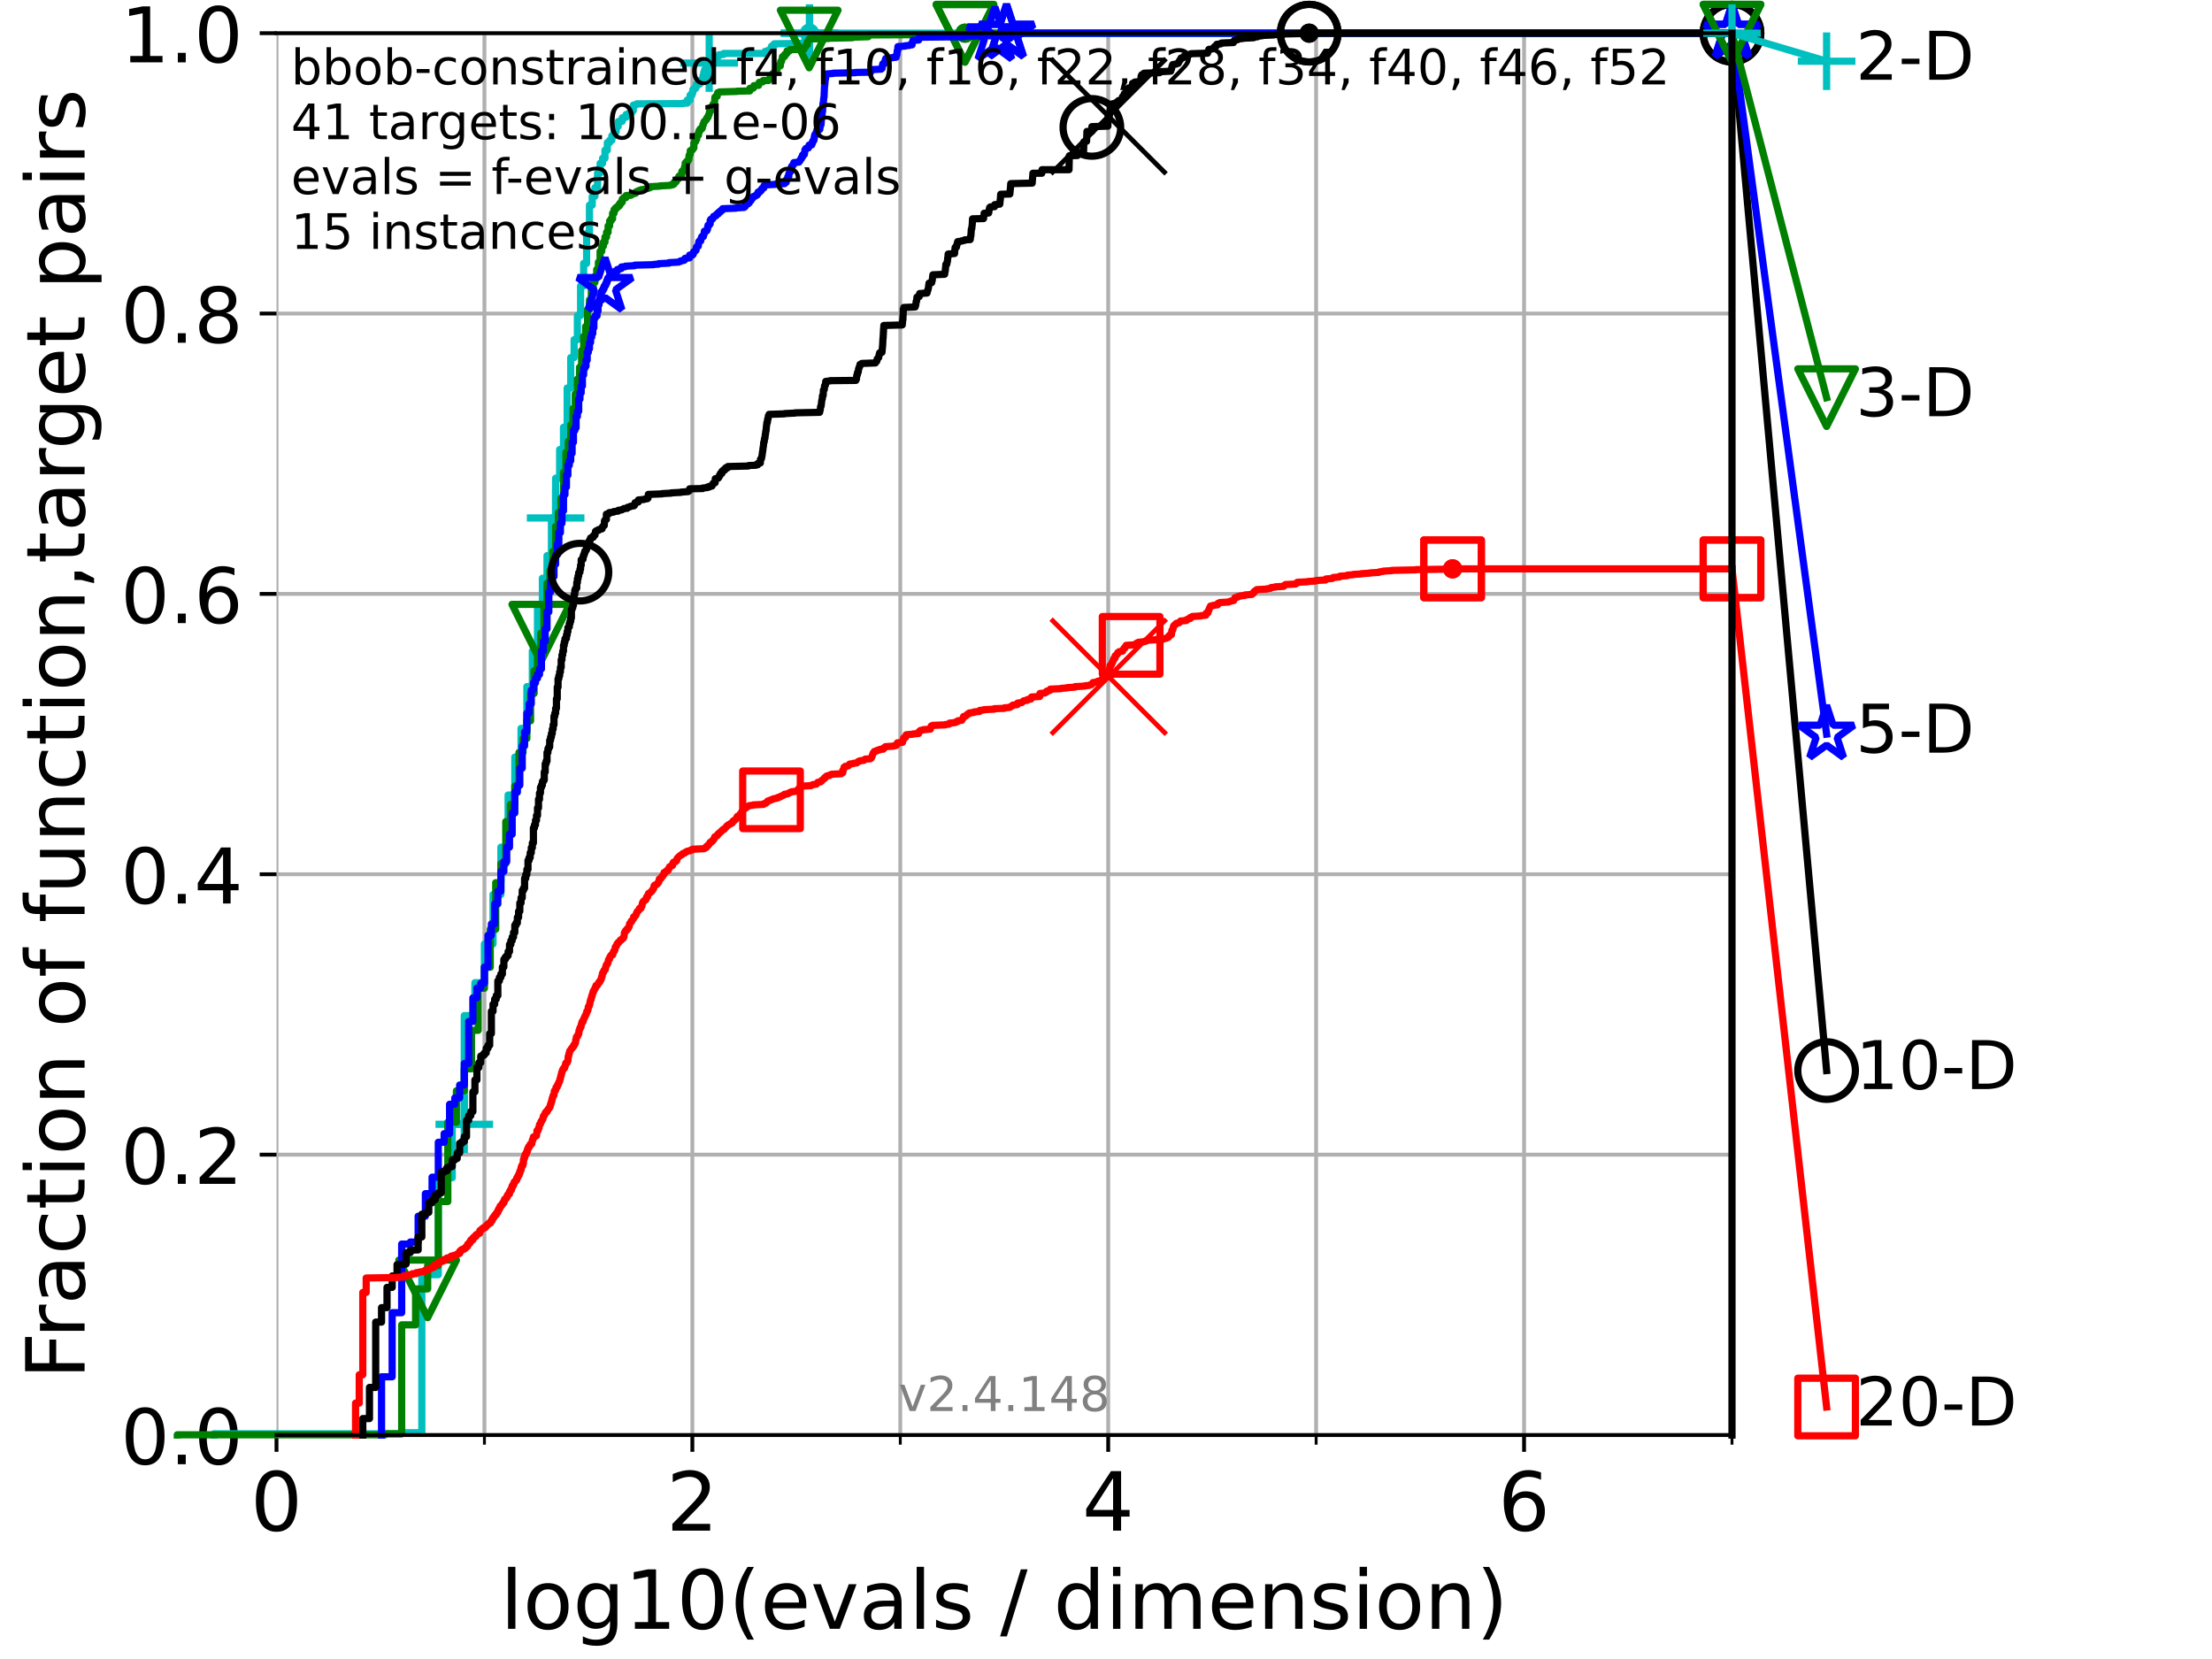 <?xml version="1.0" encoding="utf-8" standalone="no"?>
<!DOCTYPE svg PUBLIC "-//W3C//DTD SVG 1.1//EN"
  "http://www.w3.org/Graphics/SVG/1.1/DTD/svg11.dtd">
<!-- Created with matplotlib (https://matplotlib.org/) -->
<svg height="345.6pt" version="1.1" viewBox="0 0 460.8 345.6" width="460.8pt" xmlns="http://www.w3.org/2000/svg" xmlns:xlink="http://www.w3.org/1999/xlink">
 <defs>
  <style type="text/css">*{stroke-linecap:butt;stroke-linejoin:round;}</style>
 </defs>
 <g id="figure_1">
  <g id="patch_1">
   <path d="M 0 345.6 
L 460.8 345.6 
L 460.8 0 
L 0 0 
z
" style="fill:#ffffff;"/>
  </g>
  <g id="axes_1">
   <g id="patch_2">
    <path d="M 57.6 298.944 
L 360.806 298.944 
L 360.806 6.912 
L 57.6 6.912 
z
" style="fill:#ffffff;"/>
   </g>
   <g id="matplotlib.axis_1">
    <g id="xtick_1">
     <g id="line2d_1">
      <path clip-path="url(#pdc1ce3538e)" d="M 57.6 298.944 
L 57.6 6.912 
" style="fill:none;stroke:#b0b0b0;stroke-linecap:square;stroke-width:0.8;"/>
     </g>
     <g id="line2d_2">
      <defs>
       <path d="M 0 0 
L 0 3.5 
" id="m177ba232a2" style="stroke:#000000;stroke-width:0.8;"/>
      </defs>
      <g>
       <use style="stroke:#000000;stroke-width:0.8;" x="57.6" xlink:href="#m177ba232a2" y="298.944"/>
      </g>
     </g>
     <g id="text_1">
      <!-- 0 -->
      <g transform="translate(52.192 318.861)scale(0.17 -0.17)">
       <defs>
        <path d="M 31.781 66.406 
Q 24.172 66.406 20.328 58.906 
Q 16.5 51.422 16.5 36.375 
Q 16.5 21.391 20.328 13.891 
Q 24.172 6.391 31.781 6.391 
Q 39.453 6.391 43.281 13.891 
Q 47.125 21.391 47.125 36.375 
Q 47.125 51.422 43.281 58.906 
Q 39.453 66.406 31.781 66.406 
z
M 31.781 74.219 
Q 44.047 74.219 50.516 64.516 
Q 56.984 54.828 56.984 36.375 
Q 56.984 17.969 50.516 8.266 
Q 44.047 -1.422 31.781 -1.422 
Q 19.531 -1.422 13.062 8.266 
Q 6.594 17.969 6.594 36.375 
Q 6.594 54.828 13.062 64.516 
Q 19.531 74.219 31.781 74.219 
z
" id="DejaVuSans-48"/>
       </defs>
       <use xlink:href="#DejaVuSans-48"/>
      </g>
     </g>
    </g>
    <g id="xtick_2">
     <g id="line2d_3">
      <path clip-path="url(#pdc1ce3538e)" d="M 144.23 298.944 
L 144.23 6.912 
" style="fill:none;stroke:#b0b0b0;stroke-linecap:square;stroke-width:0.8;"/>
     </g>
     <g id="line2d_4">
      <g>
       <use style="stroke:#000000;stroke-width:0.8;" x="144.23" xlink:href="#m177ba232a2" y="298.944"/>
      </g>
     </g>
     <g id="text_2">
      <!-- 2 -->
      <g transform="translate(138.822 318.861)scale(0.17 -0.17)">
       <defs>
        <path d="M 19.188 8.297 
L 53.609 8.297 
L 53.609 0 
L 7.328 0 
L 7.328 8.297 
Q 12.938 14.109 22.625 23.891 
Q 32.328 33.688 34.812 36.531 
Q 39.547 41.844 41.422 45.531 
Q 43.312 49.219 43.312 52.781 
Q 43.312 58.594 39.234 62.25 
Q 35.156 65.922 28.609 65.922 
Q 23.969 65.922 18.812 64.312 
Q 13.672 62.703 7.812 59.422 
L 7.812 69.391 
Q 13.766 71.781 18.938 73 
Q 24.125 74.219 28.422 74.219 
Q 39.75 74.219 46.484 68.547 
Q 53.219 62.891 53.219 53.422 
Q 53.219 48.922 51.531 44.891 
Q 49.859 40.875 45.406 35.406 
Q 44.188 33.984 37.641 27.219 
Q 31.109 20.453 19.188 8.297 
z
" id="DejaVuSans-50"/>
       </defs>
       <use xlink:href="#DejaVuSans-50"/>
      </g>
     </g>
    </g>
    <g id="xtick_3">
     <g id="line2d_5">
      <path clip-path="url(#pdc1ce3538e)" d="M 230.861 298.944 
L 230.861 6.912 
" style="fill:none;stroke:#b0b0b0;stroke-linecap:square;stroke-width:0.8;"/>
     </g>
     <g id="line2d_6">
      <g>
       <use style="stroke:#000000;stroke-width:0.8;" x="230.861" xlink:href="#m177ba232a2" y="298.944"/>
      </g>
     </g>
     <g id="text_3">
      <!-- 4 -->
      <g transform="translate(225.453 318.861)scale(0.17 -0.17)">
       <defs>
        <path d="M 37.797 64.312 
L 12.891 25.391 
L 37.797 25.391 
z
M 35.203 72.906 
L 47.609 72.906 
L 47.609 25.391 
L 58.016 25.391 
L 58.016 17.188 
L 47.609 17.188 
L 47.609 0 
L 37.797 0 
L 37.797 17.188 
L 4.891 17.188 
L 4.891 26.703 
z
" id="DejaVuSans-52"/>
       </defs>
       <use xlink:href="#DejaVuSans-52"/>
      </g>
     </g>
    </g>
    <g id="xtick_4">
     <g id="line2d_7">
      <path clip-path="url(#pdc1ce3538e)" d="M 317.491 298.944 
L 317.491 6.912 
" style="fill:none;stroke:#b0b0b0;stroke-linecap:square;stroke-width:0.8;"/>
     </g>
     <g id="line2d_8">
      <g>
       <use style="stroke:#000000;stroke-width:0.8;" x="317.491" xlink:href="#m177ba232a2" y="298.944"/>
      </g>
     </g>
     <g id="text_4">
      <!-- 6 -->
      <g transform="translate(312.083 318.861)scale(0.17 -0.17)">
       <defs>
        <path d="M 33.016 40.375 
Q 26.375 40.375 22.484 35.828 
Q 18.609 31.297 18.609 23.391 
Q 18.609 15.531 22.484 10.953 
Q 26.375 6.391 33.016 6.391 
Q 39.656 6.391 43.531 10.953 
Q 47.406 15.531 47.406 23.391 
Q 47.406 31.297 43.531 35.828 
Q 39.656 40.375 33.016 40.375 
z
M 52.594 71.297 
L 52.594 62.312 
Q 48.875 64.062 45.094 64.984 
Q 41.312 65.922 37.594 65.922 
Q 27.828 65.922 22.672 59.328 
Q 17.531 52.734 16.797 39.406 
Q 19.672 43.656 24.016 45.922 
Q 28.375 48.188 33.594 48.188 
Q 44.578 48.188 50.953 41.516 
Q 57.328 34.859 57.328 23.391 
Q 57.328 12.156 50.688 5.359 
Q 44.047 -1.422 33.016 -1.422 
Q 20.359 -1.422 13.672 8.266 
Q 6.984 17.969 6.984 36.375 
Q 6.984 53.656 15.188 63.938 
Q 23.391 74.219 37.203 74.219 
Q 40.922 74.219 44.703 73.484 
Q 48.484 72.75 52.594 71.297 
z
" id="DejaVuSans-54"/>
       </defs>
       <use xlink:href="#DejaVuSans-54"/>
      </g>
     </g>
    </g>
    <g id="xtick_5">
     <g id="line2d_9">
      <path clip-path="url(#pdc1ce3538e)" d="M 100.915 298.944 
L 100.915 6.912 
" style="fill:none;stroke:#b0b0b0;stroke-linecap:square;stroke-width:0.8;"/>
     </g>
     <g id="line2d_10">
      <defs>
       <path d="M 0 0 
L 0 2 
" id="m7f2514769d" style="stroke:#000000;stroke-width:0.6;"/>
      </defs>
      <g>
       <use style="stroke:#000000;stroke-width:0.6;" x="100.915" xlink:href="#m7f2514769d" y="298.944"/>
      </g>
     </g>
    </g>
    <g id="xtick_6">
     <g id="line2d_11">
      <path clip-path="url(#pdc1ce3538e)" d="M 187.546 298.944 
L 187.546 6.912 
" style="fill:none;stroke:#b0b0b0;stroke-linecap:square;stroke-width:0.8;"/>
     </g>
     <g id="line2d_12">
      <g>
       <use style="stroke:#000000;stroke-width:0.6;" x="187.546" xlink:href="#m7f2514769d" y="298.944"/>
      </g>
     </g>
    </g>
    <g id="xtick_7">
     <g id="line2d_13">
      <path clip-path="url(#pdc1ce3538e)" d="M 274.176 298.944 
L 274.176 6.912 
" style="fill:none;stroke:#b0b0b0;stroke-linecap:square;stroke-width:0.8;"/>
     </g>
     <g id="line2d_14">
      <g>
       <use style="stroke:#000000;stroke-width:0.6;" x="274.176" xlink:href="#m7f2514769d" y="298.944"/>
      </g>
     </g>
    </g>
    <g id="xtick_8">
     <g id="line2d_15">
      <path clip-path="url(#pdc1ce3538e)" d="M 360.806 298.944 
L 360.806 6.912 
" style="fill:none;stroke:#b0b0b0;stroke-linecap:square;stroke-width:0.8;"/>
     </g>
     <g id="line2d_16">
      <g>
       <use style="stroke:#000000;stroke-width:0.6;" x="360.806" xlink:href="#m7f2514769d" y="298.944"/>
      </g>
     </g>
    </g>
    <g id="text_5">
     <!-- log10(evals / dimension) -->
     <g transform="translate(104.239 339.314)scale(0.17 -0.17)">
      <defs>
       <path d="M 9.422 75.984 
L 18.406 75.984 
L 18.406 0 
L 9.422 0 
z
" id="DejaVuSans-108"/>
       <path d="M 30.609 48.391 
Q 23.391 48.391 19.188 42.75 
Q 14.984 37.109 14.984 27.297 
Q 14.984 17.484 19.156 11.844 
Q 23.344 6.203 30.609 6.203 
Q 37.797 6.203 41.984 11.859 
Q 46.188 17.531 46.188 27.297 
Q 46.188 37.016 41.984 42.703 
Q 37.797 48.391 30.609 48.391 
z
M 30.609 56 
Q 42.328 56 49.016 48.375 
Q 55.719 40.766 55.719 27.297 
Q 55.719 13.875 49.016 6.219 
Q 42.328 -1.422 30.609 -1.422 
Q 18.844 -1.422 12.172 6.219 
Q 5.516 13.875 5.516 27.297 
Q 5.516 40.766 12.172 48.375 
Q 18.844 56 30.609 56 
z
" id="DejaVuSans-111"/>
       <path d="M 45.406 27.984 
Q 45.406 37.75 41.375 43.109 
Q 37.359 48.484 30.078 48.484 
Q 22.859 48.484 18.828 43.109 
Q 14.797 37.75 14.797 27.984 
Q 14.797 18.266 18.828 12.891 
Q 22.859 7.516 30.078 7.516 
Q 37.359 7.516 41.375 12.891 
Q 45.406 18.266 45.406 27.984 
z
M 54.391 6.781 
Q 54.391 -7.172 48.188 -13.984 
Q 42 -20.797 29.203 -20.797 
Q 24.469 -20.797 20.266 -20.094 
Q 16.062 -19.391 12.109 -17.922 
L 12.109 -9.188 
Q 16.062 -11.328 19.922 -12.344 
Q 23.781 -13.375 27.781 -13.375 
Q 36.625 -13.375 41.016 -8.766 
Q 45.406 -4.156 45.406 5.172 
L 45.406 9.625 
Q 42.625 4.781 38.281 2.391 
Q 33.938 0 27.875 0 
Q 17.828 0 11.672 7.656 
Q 5.516 15.328 5.516 27.984 
Q 5.516 40.672 11.672 48.328 
Q 17.828 56 27.875 56 
Q 33.938 56 38.281 53.609 
Q 42.625 51.219 45.406 46.391 
L 45.406 54.688 
L 54.391 54.688 
z
" id="DejaVuSans-103"/>
       <path d="M 12.406 8.297 
L 28.516 8.297 
L 28.516 63.922 
L 10.984 60.406 
L 10.984 69.391 
L 28.422 72.906 
L 38.281 72.906 
L 38.281 8.297 
L 54.391 8.297 
L 54.391 0 
L 12.406 0 
z
" id="DejaVuSans-49"/>
       <path d="M 31 75.875 
Q 24.469 64.656 21.281 53.656 
Q 18.109 42.672 18.109 31.391 
Q 18.109 20.125 21.312 9.062 
Q 24.516 -2 31 -13.188 
L 23.188 -13.188 
Q 15.875 -1.703 12.234 9.375 
Q 8.594 20.453 8.594 31.391 
Q 8.594 42.281 12.203 53.312 
Q 15.828 64.359 23.188 75.875 
z
" id="DejaVuSans-40"/>
       <path d="M 56.203 29.594 
L 56.203 25.203 
L 14.891 25.203 
Q 15.484 15.922 20.484 11.062 
Q 25.484 6.203 34.422 6.203 
Q 39.594 6.203 44.453 7.469 
Q 49.312 8.734 54.109 11.281 
L 54.109 2.781 
Q 49.266 0.734 44.188 -0.344 
Q 39.109 -1.422 33.891 -1.422 
Q 20.797 -1.422 13.156 6.188 
Q 5.516 13.812 5.516 26.812 
Q 5.516 40.234 12.766 48.109 
Q 20.016 56 32.328 56 
Q 43.359 56 49.781 48.891 
Q 56.203 41.797 56.203 29.594 
z
M 47.219 32.234 
Q 47.125 39.594 43.094 43.984 
Q 39.062 48.391 32.422 48.391 
Q 24.906 48.391 20.391 44.141 
Q 15.875 39.891 15.188 32.172 
z
" id="DejaVuSans-101"/>
       <path d="M 2.984 54.688 
L 12.5 54.688 
L 29.594 8.797 
L 46.688 54.688 
L 56.203 54.688 
L 35.688 0 
L 23.484 0 
z
" id="DejaVuSans-118"/>
       <path d="M 34.281 27.484 
Q 23.391 27.484 19.188 25 
Q 14.984 22.516 14.984 16.5 
Q 14.984 11.719 18.141 8.906 
Q 21.297 6.109 26.703 6.109 
Q 34.188 6.109 38.703 11.406 
Q 43.219 16.703 43.219 25.484 
L 43.219 27.484 
z
M 52.203 31.203 
L 52.203 0 
L 43.219 0 
L 43.219 8.297 
Q 40.141 3.328 35.547 0.953 
Q 30.953 -1.422 24.312 -1.422 
Q 15.922 -1.422 10.953 3.297 
Q 6 8.016 6 15.922 
Q 6 25.141 12.172 29.828 
Q 18.359 34.516 30.609 34.516 
L 43.219 34.516 
L 43.219 35.406 
Q 43.219 41.609 39.141 45 
Q 35.062 48.391 27.688 48.391 
Q 23 48.391 18.547 47.266 
Q 14.109 46.141 10.016 43.891 
L 10.016 52.203 
Q 14.938 54.109 19.578 55.047 
Q 24.219 56 28.609 56 
Q 40.484 56 46.344 49.844 
Q 52.203 43.703 52.203 31.203 
z
" id="DejaVuSans-97"/>
       <path d="M 44.281 53.078 
L 44.281 44.578 
Q 40.484 46.531 36.375 47.5 
Q 32.281 48.484 27.875 48.484 
Q 21.188 48.484 17.844 46.438 
Q 14.5 44.391 14.5 40.281 
Q 14.5 37.156 16.891 35.375 
Q 19.281 33.594 26.516 31.984 
L 29.594 31.297 
Q 39.156 29.25 43.188 25.516 
Q 47.219 21.781 47.219 15.094 
Q 47.219 7.469 41.188 3.016 
Q 35.156 -1.422 24.609 -1.422 
Q 20.219 -1.422 15.453 -0.562 
Q 10.688 0.297 5.422 2 
L 5.422 11.281 
Q 10.406 8.688 15.234 7.391 
Q 20.062 6.109 24.812 6.109 
Q 31.156 6.109 34.562 8.281 
Q 37.984 10.453 37.984 14.406 
Q 37.984 18.062 35.516 20.016 
Q 33.062 21.969 24.703 23.781 
L 21.578 24.516 
Q 13.234 26.266 9.516 29.906 
Q 5.812 33.547 5.812 39.891 
Q 5.812 47.609 11.281 51.797 
Q 16.75 56 26.812 56 
Q 31.781 56 36.172 55.266 
Q 40.578 54.547 44.281 53.078 
z
" id="DejaVuSans-115"/>
       <path id="DejaVuSans-32"/>
       <path d="M 25.391 72.906 
L 33.688 72.906 
L 8.297 -9.281 
L 0 -9.281 
z
" id="DejaVuSans-47"/>
       <path d="M 45.406 46.391 
L 45.406 75.984 
L 54.391 75.984 
L 54.391 0 
L 45.406 0 
L 45.406 8.203 
Q 42.578 3.328 38.25 0.953 
Q 33.938 -1.422 27.875 -1.422 
Q 17.969 -1.422 11.734 6.484 
Q 5.516 14.406 5.516 27.297 
Q 5.516 40.188 11.734 48.094 
Q 17.969 56 27.875 56 
Q 33.938 56 38.25 53.625 
Q 42.578 51.266 45.406 46.391 
z
M 14.797 27.297 
Q 14.797 17.391 18.875 11.75 
Q 22.953 6.109 30.078 6.109 
Q 37.203 6.109 41.297 11.75 
Q 45.406 17.391 45.406 27.297 
Q 45.406 37.203 41.297 42.844 
Q 37.203 48.484 30.078 48.484 
Q 22.953 48.484 18.875 42.844 
Q 14.797 37.203 14.797 27.297 
z
" id="DejaVuSans-100"/>
       <path d="M 9.422 54.688 
L 18.406 54.688 
L 18.406 0 
L 9.422 0 
z
M 9.422 75.984 
L 18.406 75.984 
L 18.406 64.594 
L 9.422 64.594 
z
" id="DejaVuSans-105"/>
       <path d="M 52 44.188 
Q 55.375 50.25 60.062 53.125 
Q 64.75 56 71.094 56 
Q 79.641 56 84.281 50.016 
Q 88.922 44.047 88.922 33.016 
L 88.922 0 
L 79.891 0 
L 79.891 32.719 
Q 79.891 40.578 77.094 44.375 
Q 74.312 48.188 68.609 48.188 
Q 61.625 48.188 57.562 43.547 
Q 53.516 38.922 53.516 30.906 
L 53.516 0 
L 44.484 0 
L 44.484 32.719 
Q 44.484 40.625 41.703 44.406 
Q 38.922 48.188 33.109 48.188 
Q 26.219 48.188 22.156 43.531 
Q 18.109 38.875 18.109 30.906 
L 18.109 0 
L 9.078 0 
L 9.078 54.688 
L 18.109 54.688 
L 18.109 46.188 
Q 21.188 51.219 25.484 53.609 
Q 29.781 56 35.688 56 
Q 41.656 56 45.828 52.969 
Q 50 49.953 52 44.188 
z
" id="DejaVuSans-109"/>
       <path d="M 54.891 33.016 
L 54.891 0 
L 45.906 0 
L 45.906 32.719 
Q 45.906 40.484 42.875 44.328 
Q 39.844 48.188 33.797 48.188 
Q 26.516 48.188 22.312 43.547 
Q 18.109 38.922 18.109 30.906 
L 18.109 0 
L 9.078 0 
L 9.078 54.688 
L 18.109 54.688 
L 18.109 46.188 
Q 21.344 51.125 25.703 53.562 
Q 30.078 56 35.797 56 
Q 45.219 56 50.047 50.172 
Q 54.891 44.344 54.891 33.016 
z
" id="DejaVuSans-110"/>
       <path d="M 8.016 75.875 
L 15.828 75.875 
Q 23.141 64.359 26.781 53.312 
Q 30.422 42.281 30.422 31.391 
Q 30.422 20.453 26.781 9.375 
Q 23.141 -1.703 15.828 -13.188 
L 8.016 -13.188 
Q 14.5 -2 17.703 9.062 
Q 20.906 20.125 20.906 31.391 
Q 20.906 42.672 17.703 53.656 
Q 14.5 64.656 8.016 75.875 
z
" id="DejaVuSans-41"/>
      </defs>
      <use xlink:href="#DejaVuSans-108"/>
      <use x="27.783" xlink:href="#DejaVuSans-111"/>
      <use x="88.965" xlink:href="#DejaVuSans-103"/>
      <use x="152.441" xlink:href="#DejaVuSans-49"/>
      <use x="216.064" xlink:href="#DejaVuSans-48"/>
      <use x="279.688" xlink:href="#DejaVuSans-40"/>
      <use x="318.701" xlink:href="#DejaVuSans-101"/>
      <use x="380.225" xlink:href="#DejaVuSans-118"/>
      <use x="439.404" xlink:href="#DejaVuSans-97"/>
      <use x="500.684" xlink:href="#DejaVuSans-108"/>
      <use x="528.467" xlink:href="#DejaVuSans-115"/>
      <use x="580.566" xlink:href="#DejaVuSans-32"/>
      <use x="612.354" xlink:href="#DejaVuSans-47"/>
      <use x="646.045" xlink:href="#DejaVuSans-32"/>
      <use x="677.832" xlink:href="#DejaVuSans-100"/>
      <use x="741.309" xlink:href="#DejaVuSans-105"/>
      <use x="769.092" xlink:href="#DejaVuSans-109"/>
      <use x="866.504" xlink:href="#DejaVuSans-101"/>
      <use x="928.027" xlink:href="#DejaVuSans-110"/>
      <use x="991.406" xlink:href="#DejaVuSans-115"/>
      <use x="1043.506" xlink:href="#DejaVuSans-105"/>
      <use x="1071.289" xlink:href="#DejaVuSans-111"/>
      <use x="1132.471" xlink:href="#DejaVuSans-110"/>
      <use x="1195.85" xlink:href="#DejaVuSans-41"/>
     </g>
    </g>
   </g>
   <g id="matplotlib.axis_2">
    <g id="ytick_1">
     <g id="line2d_17">
      <path clip-path="url(#pdc1ce3538e)" d="M 57.6 298.944 
L 360.806 298.944 
" style="fill:none;stroke:#b0b0b0;stroke-linecap:square;stroke-width:0.8;"/>
     </g>
     <g id="line2d_18">
      <defs>
       <path d="M 0 0 
L -3.5 0 
" id="m98d9abef35" style="stroke:#000000;stroke-width:0.8;"/>
      </defs>
      <g>
       <use style="stroke:#000000;stroke-width:0.8;" x="57.6" xlink:href="#m98d9abef35" y="298.944"/>
      </g>
     </g>
     <g id="text_6">
      <!-- 0.0 -->
      <g transform="translate(25.155 305.023)scale(0.16 -0.16)">
       <defs>
        <path d="M 10.688 12.406 
L 21 12.406 
L 21 0 
L 10.688 0 
z
" id="DejaVuSans-46"/>
       </defs>
       <use xlink:href="#DejaVuSans-48"/>
       <use x="63.623" xlink:href="#DejaVuSans-46"/>
       <use x="95.41" xlink:href="#DejaVuSans-48"/>
      </g>
     </g>
    </g>
    <g id="ytick_2">
     <g id="line2d_19">
      <path clip-path="url(#pdc1ce3538e)" d="M 57.6 240.538 
L 360.806 240.538 
" style="fill:none;stroke:#b0b0b0;stroke-linecap:square;stroke-width:0.8;"/>
     </g>
     <g id="line2d_20">
      <g>
       <use style="stroke:#000000;stroke-width:0.8;" x="57.6" xlink:href="#m98d9abef35" y="240.538"/>
      </g>
     </g>
     <g id="text_7">
      <!-- 0.2 -->
      <g transform="translate(25.155 246.616)scale(0.16 -0.16)">
       <use xlink:href="#DejaVuSans-48"/>
       <use x="63.623" xlink:href="#DejaVuSans-46"/>
       <use x="95.41" xlink:href="#DejaVuSans-50"/>
      </g>
     </g>
    </g>
    <g id="ytick_3">
     <g id="line2d_21">
      <path clip-path="url(#pdc1ce3538e)" d="M 57.6 182.131 
L 360.806 182.131 
" style="fill:none;stroke:#b0b0b0;stroke-linecap:square;stroke-width:0.8;"/>
     </g>
     <g id="line2d_22">
      <g>
       <use style="stroke:#000000;stroke-width:0.8;" x="57.6" xlink:href="#m98d9abef35" y="182.131"/>
      </g>
     </g>
     <g id="text_8">
      <!-- 0.4 -->
      <g transform="translate(25.155 188.21)scale(0.16 -0.16)">
       <use xlink:href="#DejaVuSans-48"/>
       <use x="63.623" xlink:href="#DejaVuSans-46"/>
       <use x="95.41" xlink:href="#DejaVuSans-52"/>
      </g>
     </g>
    </g>
    <g id="ytick_4">
     <g id="line2d_23">
      <path clip-path="url(#pdc1ce3538e)" d="M 57.6 123.725 
L 360.806 123.725 
" style="fill:none;stroke:#b0b0b0;stroke-linecap:square;stroke-width:0.8;"/>
     </g>
     <g id="line2d_24">
      <g>
       <use style="stroke:#000000;stroke-width:0.8;" x="57.6" xlink:href="#m98d9abef35" y="123.725"/>
      </g>
     </g>
     <g id="text_9">
      <!-- 0.6 -->
      <g transform="translate(25.155 129.804)scale(0.16 -0.16)">
       <use xlink:href="#DejaVuSans-48"/>
       <use x="63.623" xlink:href="#DejaVuSans-46"/>
       <use x="95.41" xlink:href="#DejaVuSans-54"/>
      </g>
     </g>
    </g>
    <g id="ytick_5">
     <g id="line2d_25">
      <path clip-path="url(#pdc1ce3538e)" d="M 57.6 65.318 
L 360.806 65.318 
" style="fill:none;stroke:#b0b0b0;stroke-linecap:square;stroke-width:0.8;"/>
     </g>
     <g id="line2d_26">
      <g>
       <use style="stroke:#000000;stroke-width:0.8;" x="57.6" xlink:href="#m98d9abef35" y="65.318"/>
      </g>
     </g>
     <g id="text_10">
      <!-- 0.8 -->
      <g transform="translate(25.155 71.397)scale(0.16 -0.16)">
       <defs>
        <path d="M 31.781 34.625 
Q 24.75 34.625 20.719 30.859 
Q 16.703 27.094 16.703 20.516 
Q 16.703 13.922 20.719 10.156 
Q 24.75 6.391 31.781 6.391 
Q 38.812 6.391 42.859 10.172 
Q 46.922 13.969 46.922 20.516 
Q 46.922 27.094 42.891 30.859 
Q 38.875 34.625 31.781 34.625 
z
M 21.922 38.812 
Q 15.578 40.375 12.031 44.719 
Q 8.5 49.078 8.5 55.328 
Q 8.5 64.062 14.719 69.141 
Q 20.953 74.219 31.781 74.219 
Q 42.672 74.219 48.875 69.141 
Q 55.078 64.062 55.078 55.328 
Q 55.078 49.078 51.531 44.719 
Q 48 40.375 41.703 38.812 
Q 48.828 37.156 52.797 32.312 
Q 56.781 27.484 56.781 20.516 
Q 56.781 9.906 50.312 4.234 
Q 43.844 -1.422 31.781 -1.422 
Q 19.734 -1.422 13.25 4.234 
Q 6.781 9.906 6.781 20.516 
Q 6.781 27.484 10.781 32.312 
Q 14.797 37.156 21.922 38.812 
z
M 18.312 54.391 
Q 18.312 48.734 21.844 45.562 
Q 25.391 42.391 31.781 42.391 
Q 38.141 42.391 41.719 45.562 
Q 45.312 48.734 45.312 54.391 
Q 45.312 60.062 41.719 63.234 
Q 38.141 66.406 31.781 66.406 
Q 25.391 66.406 21.844 63.234 
Q 18.312 60.062 18.312 54.391 
z
" id="DejaVuSans-56"/>
       </defs>
       <use xlink:href="#DejaVuSans-48"/>
       <use x="63.623" xlink:href="#DejaVuSans-46"/>
       <use x="95.41" xlink:href="#DejaVuSans-56"/>
      </g>
     </g>
    </g>
    <g id="ytick_6">
     <g id="line2d_27">
      <path clip-path="url(#pdc1ce3538e)" d="M 57.6 6.912 
L 360.806 6.912 
" style="fill:none;stroke:#b0b0b0;stroke-linecap:square;stroke-width:0.8;"/>
     </g>
     <g id="line2d_28">
      <g>
       <use style="stroke:#000000;stroke-width:0.8;" x="57.6" xlink:href="#m98d9abef35" y="6.912"/>
      </g>
     </g>
     <g id="text_11">
      <!-- 1.0 -->
      <g transform="translate(25.155 12.991)scale(0.16 -0.16)">
       <use xlink:href="#DejaVuSans-49"/>
       <use x="63.623" xlink:href="#DejaVuSans-46"/>
       <use x="95.41" xlink:href="#DejaVuSans-48"/>
      </g>
     </g>
    </g>
    <g id="text_12">
     <!-- Fraction of function,target pairs -->
     <g transform="translate(17.62 287.313)rotate(-90)scale(0.17 -0.17)">
      <defs>
       <path d="M 9.812 72.906 
L 51.703 72.906 
L 51.703 64.594 
L 19.672 64.594 
L 19.672 43.109 
L 48.578 43.109 
L 48.578 34.812 
L 19.672 34.812 
L 19.672 0 
L 9.812 0 
z
" id="DejaVuSans-70"/>
       <path d="M 41.109 46.297 
Q 39.594 47.172 37.812 47.578 
Q 36.031 48 33.891 48 
Q 26.266 48 22.188 43.047 
Q 18.109 38.094 18.109 28.812 
L 18.109 0 
L 9.078 0 
L 9.078 54.688 
L 18.109 54.688 
L 18.109 46.188 
Q 20.953 51.172 25.484 53.578 
Q 30.031 56 36.531 56 
Q 37.453 56 38.578 55.875 
Q 39.703 55.766 41.062 55.516 
z
" id="DejaVuSans-114"/>
       <path d="M 48.781 52.594 
L 48.781 44.188 
Q 44.969 46.297 41.141 47.344 
Q 37.312 48.391 33.406 48.391 
Q 24.656 48.391 19.812 42.844 
Q 14.984 37.312 14.984 27.297 
Q 14.984 17.281 19.812 11.734 
Q 24.656 6.203 33.406 6.203 
Q 37.312 6.203 41.141 7.25 
Q 44.969 8.297 48.781 10.406 
L 48.781 2.094 
Q 45.016 0.344 40.984 -0.531 
Q 36.969 -1.422 32.422 -1.422 
Q 20.062 -1.422 12.781 6.344 
Q 5.516 14.109 5.516 27.297 
Q 5.516 40.672 12.859 48.328 
Q 20.219 56 33.016 56 
Q 37.156 56 41.109 55.141 
Q 45.062 54.297 48.781 52.594 
z
" id="DejaVuSans-99"/>
       <path d="M 18.312 70.219 
L 18.312 54.688 
L 36.812 54.688 
L 36.812 47.703 
L 18.312 47.703 
L 18.312 18.016 
Q 18.312 11.328 20.141 9.422 
Q 21.969 7.516 27.594 7.516 
L 36.812 7.516 
L 36.812 0 
L 27.594 0 
Q 17.188 0 13.234 3.875 
Q 9.281 7.766 9.281 18.016 
L 9.281 47.703 
L 2.688 47.703 
L 2.688 54.688 
L 9.281 54.688 
L 9.281 70.219 
z
" id="DejaVuSans-116"/>
       <path d="M 37.109 75.984 
L 37.109 68.5 
L 28.516 68.5 
Q 23.688 68.5 21.797 66.547 
Q 19.922 64.594 19.922 59.516 
L 19.922 54.688 
L 34.719 54.688 
L 34.719 47.703 
L 19.922 47.703 
L 19.922 0 
L 10.891 0 
L 10.891 47.703 
L 2.297 47.703 
L 2.297 54.688 
L 10.891 54.688 
L 10.891 58.5 
Q 10.891 67.625 15.141 71.797 
Q 19.391 75.984 28.609 75.984 
z
" id="DejaVuSans-102"/>
       <path d="M 8.5 21.578 
L 8.5 54.688 
L 17.484 54.688 
L 17.484 21.922 
Q 17.484 14.156 20.5 10.266 
Q 23.531 6.391 29.594 6.391 
Q 36.859 6.391 41.078 11.031 
Q 45.312 15.672 45.312 23.688 
L 45.312 54.688 
L 54.297 54.688 
L 54.297 0 
L 45.312 0 
L 45.312 8.406 
Q 42.047 3.422 37.719 1 
Q 33.406 -1.422 27.688 -1.422 
Q 18.266 -1.422 13.375 4.438 
Q 8.5 10.297 8.5 21.578 
z
M 31.109 56 
z
" id="DejaVuSans-117"/>
       <path d="M 11.719 12.406 
L 22.016 12.406 
L 22.016 4 
L 14.016 -11.625 
L 7.719 -11.625 
L 11.719 4 
z
" id="DejaVuSans-44"/>
       <path d="M 18.109 8.203 
L 18.109 -20.797 
L 9.078 -20.797 
L 9.078 54.688 
L 18.109 54.688 
L 18.109 46.391 
Q 20.953 51.266 25.266 53.625 
Q 29.594 56 35.594 56 
Q 45.562 56 51.781 48.094 
Q 58.016 40.188 58.016 27.297 
Q 58.016 14.406 51.781 6.484 
Q 45.562 -1.422 35.594 -1.422 
Q 29.594 -1.422 25.266 0.953 
Q 20.953 3.328 18.109 8.203 
z
M 48.688 27.297 
Q 48.688 37.203 44.609 42.844 
Q 40.531 48.484 33.406 48.484 
Q 26.266 48.484 22.188 42.844 
Q 18.109 37.203 18.109 27.297 
Q 18.109 17.391 22.188 11.75 
Q 26.266 6.109 33.406 6.109 
Q 40.531 6.109 44.609 11.75 
Q 48.688 17.391 48.688 27.297 
z
" id="DejaVuSans-112"/>
      </defs>
      <use xlink:href="#DejaVuSans-70"/>
      <use x="50.27" xlink:href="#DejaVuSans-114"/>
      <use x="91.383" xlink:href="#DejaVuSans-97"/>
      <use x="152.662" xlink:href="#DejaVuSans-99"/>
      <use x="207.643" xlink:href="#DejaVuSans-116"/>
      <use x="246.852" xlink:href="#DejaVuSans-105"/>
      <use x="274.635" xlink:href="#DejaVuSans-111"/>
      <use x="335.816" xlink:href="#DejaVuSans-110"/>
      <use x="399.195" xlink:href="#DejaVuSans-32"/>
      <use x="430.982" xlink:href="#DejaVuSans-111"/>
      <use x="492.164" xlink:href="#DejaVuSans-102"/>
      <use x="527.369" xlink:href="#DejaVuSans-32"/>
      <use x="559.156" xlink:href="#DejaVuSans-102"/>
      <use x="594.361" xlink:href="#DejaVuSans-117"/>
      <use x="657.74" xlink:href="#DejaVuSans-110"/>
      <use x="721.119" xlink:href="#DejaVuSans-99"/>
      <use x="776.1" xlink:href="#DejaVuSans-116"/>
      <use x="815.309" xlink:href="#DejaVuSans-105"/>
      <use x="843.092" xlink:href="#DejaVuSans-111"/>
      <use x="904.273" xlink:href="#DejaVuSans-110"/>
      <use x="967.652" xlink:href="#DejaVuSans-44"/>
      <use x="999.439" xlink:href="#DejaVuSans-116"/>
      <use x="1038.648" xlink:href="#DejaVuSans-97"/>
      <use x="1099.928" xlink:href="#DejaVuSans-114"/>
      <use x="1139.291" xlink:href="#DejaVuSans-103"/>
      <use x="1202.768" xlink:href="#DejaVuSans-101"/>
      <use x="1264.291" xlink:href="#DejaVuSans-116"/>
      <use x="1303.5" xlink:href="#DejaVuSans-32"/>
      <use x="1335.287" xlink:href="#DejaVuSans-112"/>
      <use x="1398.764" xlink:href="#DejaVuSans-97"/>
      <use x="1460.043" xlink:href="#DejaVuSans-105"/>
      <use x="1487.826" xlink:href="#DejaVuSans-114"/>
      <use x="1528.939" xlink:href="#DejaVuSans-115"/>
     </g>
    </g>
   </g>
   <g id="line2d_29">
    <defs>
     <path d="M 0 1.5 
C 0.398 1.5 0.779 1.342 1.061 1.061 
C 1.342 0.779 1.5 0.398 1.5 0 
C 1.5 -0.398 1.342 -0.779 1.061 -1.061 
C 0.779 -1.342 0.398 -1.5 0 -1.5 
C -0.398 -1.5 -0.779 -1.342 -1.061 -1.061 
C -1.342 -0.779 -1.5 -0.398 -1.5 0 
C -1.5 0.398 -1.342 0.779 -1.061 1.061 
C -0.779 1.342 -0.398 1.5 0 1.5 
z
" id="m29bb83e67c" style="stroke:#00bfbf;"/>
    </defs>
    <g>
     <use style="fill:#00bfbf;stroke:#00bfbf;" x="168.638" xlink:href="#m29bb83e67c" y="6.912"/>
     <use style="fill:#00bfbf;stroke:#00bfbf;" x="168.638" xlink:href="#m29bb83e67c" y="6.912"/>
    </g>
   </g>
   <g id="line2d_30">
    <path d="M 44.561 298.944 
L 44.561 298.68 
L 83.678 298.68 
L 83.678 298.469 
L 87.876 298.469 
L 87.876 265.546 
L 91.306 265.546 
L 91.306 245.339 
L 94.206 245.339 
L 94.206 234.206 
L 96.718 234.206 
L 96.718 211.572 
L 98.933 211.572 
L 98.933 204.713 
L 100.915 204.713 
L 100.915 196.64 
L 102.708 196.64 
L 102.708 186.352 
L 104.345 186.352 
L 104.345 176.486 
L 105.851 176.486 
L 105.851 165.617 
L 107.245 165.617 
L 107.245 157.703 
L 108.543 157.703 
L 108.543 151.741 
L 109.757 151.741 
L 109.757 143.035 
L 110.897 143.035 
L 110.897 135.596 
L 111.972 135.596 
L 111.972 126.838 
L 112.989 126.838 
L 112.989 120.454 
L 113.954 120.454 
L 113.954 115.758 
L 114.872 115.758 
L 114.872 107.897 
L 115.747 107.897 
L 115.747 99.613 
L 116.584 99.613 
L 116.584 93.651 
L 117.384 93.651 
L 117.384 89.008 
L 118.152 89.008 
L 118.152 80.83 
L 118.89 80.83 
L 118.89 74.499 
L 119.6 74.499 
L 119.6 70.753 
L 120.284 70.753 
L 120.284 65.74 
L 120.944 65.74 
L 120.944 59.567 
L 121.582 59.567 
L 121.582 54.872 
L 122.199 54.872 
L 122.199 48.646 
L 122.796 48.646 
L 122.796 42.737 
L 123.375 42.737 
L 123.375 40.89 
L 123.936 40.89 
L 123.936 39.096 
L 124.482 39.096 
L 124.482 36.036 
L 125.012 36.036 
L 125.012 34.031 
L 125.527 34.031 
L 125.527 32.976 
L 126.029 32.976 
L 126.029 31.288 
L 126.517 31.288 
L 126.517 29.705 
L 126.994 29.705 
L 126.994 29.23 
L 127.458 29.23 
L 127.458 28.28 
L 127.911 28.28 
L 127.911 27.436 
L 128.354 27.436 
L 128.354 26.328 
L 128.786 26.328 
L 128.786 25.326 
L 129.623 25.273 
L 129.623 24.534 
L 130.423 24.429 
L 130.423 23.848 
L 130.811 23.848 
L 130.811 23.69 
L 131.191 23.69 
L 131.191 23.532 
L 131.564 23.532 
L 131.564 23.057 
L 131.929 23.057 
L 131.929 21.896 
L 132.639 21.791 
L 132.639 21.632 
L 142.353 21.58 
L 142.353 21.474 
L 143.166 21.474 
L 143.166 20.841 
L 143.754 20.841 
L 143.754 19.838 
L 144.136 19.838 
L 144.136 19.364 
L 144.324 19.364 
L 144.324 18.678 
L 144.51 18.678 
L 144.51 18.467 
L 144.878 18.467 
L 144.878 18.15 
L 145.058 18.15 
L 145.058 17.517 
L 145.765 17.517 
L 145.765 17.306 
L 145.938 17.306 
L 145.938 16.673 
L 146.278 16.567 
L 146.278 16.409 
L 146.446 16.409 
L 146.446 15.723 
L 146.613 15.723 
L 146.613 15.037 
L 146.778 15.037 
L 146.778 14.51 
L 147.103 14.51 
L 147.103 14.299 
L 147.264 14.299 
L 147.264 13.718 
L 147.424 13.718 
L 147.424 13.56 
L 147.738 13.507 
L 147.738 13.138 
L 147.894 13.138 
L 147.894 12.874 
L 148.201 12.874 
L 148.201 12.399 
L 148.652 12.346 
L 148.652 12.241 
L 148.801 12.241 
L 148.801 11.924 
L 149.524 11.924 
L 149.524 11.608 
L 149.806 11.608 
L 149.806 11.397 
L 150.76 11.344 
L 150.76 11.133 
L 159.359 11.133 
L 159.359 10.711 
L 159.858 10.711 
L 159.858 10.553 
L 160.423 10.447 
L 160.423 10.341 
L 160.581 10.341 
L 160.66 9.761 
L 160.738 9.761 
L 160.738 9.603 
L 161.278 9.55 
L 161.278 9.128 
L 167.526 9.022 
L 167.635 8.442 
L 167.797 8.442 
L 167.797 8.02 
L 168.117 8.02 
L 168.222 7.756 
L 168.274 7.756 
L 168.379 7.334 
L 168.483 7.334 
L 168.483 7.176 
L 168.638 7.176 
L 168.638 6.912 
L 360.806 6.912 
L 360.806 6.912 
" style="fill:none;stroke:#00bfbf;stroke-linecap:square;stroke-width:1.5;"/>
   </g>
   <g id="line2d_31">
    <defs>
     <path d="M -6 0 
L 6 0 
M 0 6 
L 0 -6 
" id="madc62b08da" style="stroke:#00bfbf;stroke-width:1.5;"/>
    </defs>
    <g>
     <use style="fill-opacity:0;stroke:#00bfbf;stroke-width:1.5;" x="96.718" xlink:href="#madc62b08da" y="234.206"/>
     <use style="fill-opacity:0;stroke:#00bfbf;stroke-width:1.5;" x="115.747" xlink:href="#madc62b08da" y="107.897"/>
     <use style="fill-opacity:0;stroke:#00bfbf;stroke-width:1.5;" x="147.738" xlink:href="#madc62b08da" y="13.138"/>
     <use style="fill-opacity:0;stroke:#00bfbf;stroke-width:1.5;" x="168.638" xlink:href="#madc62b08da" y="6.912"/>
     <use style="fill-opacity:0;stroke:#00bfbf;stroke-width:1.5;" x="168.638" xlink:href="#madc62b08da" y="6.912"/>
     <use style="fill-opacity:0;stroke:#00bfbf;stroke-width:1.5;" x="360.806" xlink:href="#madc62b08da" y="6.912"/>
    </g>
   </g>
   <g id="line2d_32">
    <path style="fill:none;stroke:#00bfbf;stroke-linecap:square;stroke-width:1.5;"/>
    <g/>
   </g>
   <g id="line2d_33">
    <defs>
     <path d="M 0 1.5 
C 0.398 1.5 0.779 1.342 1.061 1.061 
C 1.342 0.779 1.5 0.398 1.5 0 
C 1.5 -0.398 1.342 -0.779 1.061 -1.061 
C 0.779 -1.342 0.398 -1.5 0 -1.5 
C -0.398 -1.5 -0.779 -1.342 -1.061 -1.061 
C -1.342 -0.779 -1.5 -0.398 -1.5 0 
C -1.5 0.398 -1.342 0.779 -1.061 1.061 
C -0.779 1.342 -0.398 1.5 0 1.5 
z
" id="mad344e24ea" style="stroke:#008000;"/>
    </defs>
    <g>
     <use style="fill:#008000;stroke:#008000;" x="201.019" xlink:href="#mad344e24ea" y="6.912"/>
     <use style="fill:#008000;stroke:#008000;" x="201.019" xlink:href="#mad344e24ea" y="6.912"/>
    </g>
   </g>
   <g id="line2d_34">
    <path d="M 36.933 298.944 
L 36.933 298.891 
L 80.249 298.891 
L 80.249 298.68 
L 83.678 298.68 
L 83.678 275.993 
L 86.578 275.993 
L 86.578 268.501 
L 89.09 268.501 
L 89.09 263.647 
L 91.306 263.647 
L 91.306 250.298 
L 93.288 250.298 
L 93.288 233.784 
L 95.081 233.784 
L 95.081 227.242 
L 96.718 227.242 
L 96.718 222.652 
L 98.223 222.652 
L 98.223 214.632 
L 99.617 214.632 
L 99.617 205.874 
L 100.915 205.874 
L 100.915 201.494 
L 102.129 201.494 
L 102.129 193.58 
L 103.27 193.58 
L 103.27 183.872 
L 104.345 183.872 
L 104.345 179.915 
L 105.362 179.915 
L 105.362 171.157 
L 106.327 171.157 
L 106.327 167.569 
L 107.245 167.569 
L 107.245 163.718 
L 108.12 163.718 
L 108.12 156.753 
L 108.956 156.753 
L 108.956 153.851 
L 109.757 153.851 
L 109.757 150.158 
L 110.525 150.158 
L 110.525 144.46 
L 111.262 144.46 
L 111.262 139.711 
L 111.972 139.711 
L 111.972 136.44 
L 112.657 136.44 
L 112.657 131.903 
L 113.317 131.903 
L 113.317 126.732 
L 113.954 126.732 
L 113.954 121.509 
L 114.571 121.509 
L 114.571 118.818 
L 115.168 118.818 
L 115.168 114.861 
L 115.747 114.861 
L 115.747 109.638 
L 116.309 109.638 
L 116.309 106.789 
L 116.854 106.789 
L 116.854 103.781 
L 117.384 103.781 
L 117.384 98.4 
L 117.9 98.4 
L 117.9 94.231 
L 118.401 94.231 
L 118.401 91.91 
L 118.89 91.91 
L 118.89 88.48 
L 119.366 88.48 
L 119.366 85.104 
L 119.831 85.104 
L 119.831 82.044 
L 120.284 82.044 
L 120.284 78.983 
L 120.727 78.983 
L 120.727 76.504 
L 121.159 76.504 
L 121.159 73.022 
L 121.582 73.022 
L 121.582 70.067 
L 121.995 70.067 
L 121.995 68.009 
L 122.4 68.009 
L 122.4 64.474 
L 122.796 64.474 
L 122.796 62.469 
L 123.184 62.469 
L 123.184 60.412 
L 123.564 60.412 
L 123.564 58.829 
L 123.936 58.829 
L 123.936 57.563 
L 124.302 57.563 
L 124.302 56.138 
L 124.66 56.138 
L 124.66 54.608 
L 125.012 54.608 
L 125.012 52.339 
L 125.357 52.339 
L 125.357 51.284 
L 125.696 51.284 
L 125.696 50.44 
L 126.029 50.44 
L 126.029 49.385 
L 126.356 49.385 
L 126.356 48.382 
L 126.677 48.382 
L 126.677 47.063 
L 126.994 47.063 
L 126.994 46.008 
L 127.304 46.008 
L 127.304 45.586 
L 127.61 45.586 
L 127.61 44.425 
L 127.911 44.425 
L 127.911 43.686 
L 128.208 43.686 
L 128.208 43.317 
L 128.499 43.317 
L 128.499 43.106 
L 128.786 43.106 
L 128.786 42.842 
L 129.069 42.842 
L 129.069 42.42 
L 129.348 42.42 
L 129.348 42.104 
L 129.623 42.104 
L 129.623 41.47 
L 129.893 41.47 
L 129.893 41.207 
L 130.423 41.154 
L 130.423 40.732 
L 131.44 40.679 
L 131.44 40.521 
L 131.929 40.415 
L 131.929 40.362 
L 132.405 40.257 
L 132.405 40.046 
L 132.639 40.046 
L 132.639 39.888 
L 133.098 39.782 
L 133.098 39.677 
L 133.546 39.624 
L 133.546 39.518 
L 134.411 39.413 
L 134.411 39.36 
L 135.034 39.254 
L 135.034 39.096 
L 135.439 39.096 
L 135.439 38.885 
L 137.431 38.78 
L 137.431 38.727 
L 139.637 38.621 
L 139.717 38.516 
L 140.111 38.516 
L 140.111 38.358 
L 140.421 38.358 
L 140.421 37.988 
L 140.725 37.988 
L 140.725 37.83 
L 140.876 37.83 
L 140.876 37.461 
L 141.173 37.355 
L 141.173 37.25 
L 141.32 37.25 
L 141.32 36.933 
L 141.466 36.933 
L 141.466 36.669 
L 141.897 36.616 
L 141.897 36.353 
L 142.038 36.353 
L 142.038 35.719 
L 142.179 35.719 
L 142.179 35.561 
L 142.594 35.561 
L 142.594 34.77 
L 142.73 34.77 
L 142.73 33.978 
L 143 33.978 
L 143 33.662 
L 143.265 33.662 
L 143.265 33.451 
L 143.397 33.451 
L 143.397 33.187 
L 143.528 33.187 
L 143.528 32.448 
L 143.657 32.448 
L 143.657 32.132 
L 143.786 32.132 
L 143.786 31.393 
L 144.168 31.288 
L 144.168 31.182 
L 144.293 31.182 
L 144.293 30.971 
L 144.418 30.971 
L 144.418 30.813 
L 144.541 30.813 
L 144.541 29.81 
L 144.664 29.81 
L 144.664 29.494 
L 144.908 29.494 
L 144.908 29.177 
L 145.028 29.177 
L 145.028 29.019 
L 145.148 29.019 
L 145.148 28.227 
L 145.503 28.175 
L 145.503 27.647 
L 145.62 27.647 
L 145.62 27.225 
L 145.852 27.172 
L 145.852 26.856 
L 146.194 26.856 
L 146.194 26.697 
L 146.306 26.697 
L 146.362 26.223 
L 146.418 26.223 
L 146.418 25.959 
L 146.53 25.959 
L 146.64 25.378 
L 146.86 25.273 
L 146.968 25.009 
L 147.184 24.903 
L 147.291 24.481 
L 147.503 24.429 
L 147.608 23.901 
L 147.712 23.901 
L 147.816 23.162 
L 148.022 23.162 
L 148.125 22.688 
L 148.226 22.688 
L 148.327 22.16 
L 148.428 22.16 
L 148.528 21.738 
L 148.825 21.738 
L 148.923 20.261 
L 149.118 20.208 
L 149.118 20.049 
L 149.406 20.049 
L 149.501 19.311 
L 149.876 19.205 
L 149.876 19.153 
L 153.536 19.047 
L 153.536 18.994 
L 156.205 18.942 
L 156.205 18.414 
L 156.921 18.361 
L 156.921 18.15 
L 157.049 18.15 
L 157.049 17.834 
L 158.037 17.781 
L 158.037 17.464 
L 158.158 17.464 
L 158.158 17.148 
L 158.919 17.042 
L 158.977 16.778 
L 160.089 16.778 
L 160.142 16.567 
L 160.41 16.462 
L 160.41 16.198 
L 160.725 16.145 
L 160.725 15.67 
L 160.985 15.67 
L 160.985 15.301 
L 161.442 15.248 
L 161.492 14.773 
L 161.741 14.773 
L 161.741 14.51 
L 161.889 14.51 
L 161.889 13.771 
L 162.563 13.718 
L 162.634 12.821 
L 162.799 12.821 
L 162.892 12.399 
L 162.915 12.399 
L 162.985 11.819 
L 163.442 11.766 
L 163.464 11.344 
L 163.777 11.291 
L 163.866 11.08 
L 163.954 11.08 
L 163.954 10.605 
L 164.474 10.605 
L 164.56 10.341 
L 167.472 10.289 
L 167.581 9.867 
L 167.725 9.867 
L 167.725 9.603 
L 167.975 9.497 
L 168.011 9.339 
L 168.187 9.286 
L 168.187 8.706 
L 168.362 8.6 
L 168.431 8.284 
L 168.569 8.284 
L 168.569 8.126 
L 172.636 8.02 
L 172.636 7.967 
L 177.577 7.862 
L 177.599 7.756 
L 180.881 7.651 
L 180.952 7.281 
L 201.013 7.176 
L 201.019 6.912 
L 360.806 6.912 
L 360.806 6.912 
" style="fill:none;stroke:#008000;stroke-linecap:square;stroke-width:1.5;"/>
   </g>
   <g id="line2d_35">
    <defs>
     <path d="M -0 6 
L 6 -6 
L -6 -6 
z
" id="ma4c81ad041" style="stroke:#008000;stroke-linejoin:miter;stroke-width:1.5;"/>
    </defs>
    <g>
     <use style="fill-opacity:0;stroke:#008000;stroke-linejoin:miter;stroke-width:1.5;" x="89.09" xlink:href="#ma4c81ad041" y="268.501"/>
     <use style="fill-opacity:0;stroke:#008000;stroke-linejoin:miter;stroke-width:1.5;" x="112.657" xlink:href="#ma4c81ad041" y="131.903"/>
     <use style="fill-opacity:0;stroke:#008000;stroke-linejoin:miter;stroke-width:1.5;" x="168.569" xlink:href="#ma4c81ad041" y="8.126"/>
     <use style="fill-opacity:0;stroke:#008000;stroke-linejoin:miter;stroke-width:1.5;" x="201.019" xlink:href="#ma4c81ad041" y="6.965"/>
     <use style="fill-opacity:0;stroke:#008000;stroke-linejoin:miter;stroke-width:1.5;" x="201.019" xlink:href="#ma4c81ad041" y="6.912"/>
     <use style="fill-opacity:0;stroke:#008000;stroke-linejoin:miter;stroke-width:1.5;" x="360.806" xlink:href="#ma4c81ad041" y="6.912"/>
    </g>
   </g>
   <g id="line2d_36">
    <path style="fill:none;stroke:#008000;stroke-linecap:square;stroke-width:1.5;"/>
    <g/>
   </g>
   <g id="line2d_37">
    <defs>
     <path d="M 0 1.5 
C 0.398 1.5 0.779 1.342 1.061 1.061 
C 1.342 0.779 1.5 0.398 1.5 0 
C 1.5 -0.398 1.342 -0.779 1.061 -1.061 
C 0.779 -1.342 0.398 -1.5 0 -1.5 
C -0.398 -1.5 -0.779 -1.342 -1.061 -1.061 
C -1.342 -0.779 -1.5 -0.398 -1.5 0 
C -1.5 0.398 -1.342 0.779 -1.061 1.061 
C -0.779 1.342 -0.398 1.5 0 1.5 
z
" id="mbf011275ff" style="stroke:#0000ff;"/>
    </defs>
    <g>
     <use style="fill:#0000ff;stroke:#0000ff;" x="209.681" xlink:href="#mbf011275ff" y="6.912"/>
     <use style="fill:#0000ff;stroke:#0000ff;" x="209.681" xlink:href="#mbf011275ff" y="6.912"/>
    </g>
   </g>
   <g id="line2d_38">
    <path d="M 79.481 298.944 
L 79.481 286.809 
L 81.696 286.809 
L 81.696 273.46 
L 83.678 273.46 
L 83.678 259.162 
L 85.471 259.162 
L 85.471 258.74 
L 87.108 258.74 
L 87.108 253.359 
L 88.614 253.359 
L 88.614 248.663 
L 90.008 248.663 
L 90.008 245.233 
L 91.306 245.233 
L 91.306 237.952 
L 92.52 237.952 
L 92.52 236.158 
L 93.66 236.158 
L 93.66 230.038 
L 94.736 230.038 
L 94.736 228.719 
L 95.753 228.719 
L 95.753 226.028 
L 96.718 226.028 
L 96.718 221.544 
L 97.635 221.544 
L 97.635 212.785 
L 98.51 212.785 
L 98.51 207.879 
L 99.347 207.879 
L 99.347 205.821 
L 100.147 205.821 
L 100.147 204.818 
L 100.915 204.818 
L 100.915 201.442 
L 101.653 201.442 
L 101.653 194.847 
L 102.363 194.847 
L 102.363 192.472 
L 103.047 192.472 
L 103.047 188.304 
L 103.707 188.304 
L 103.707 185.666 
L 104.345 185.666 
L 104.345 181.551 
L 104.962 181.551 
L 104.962 179.493 
L 105.559 179.493 
L 105.559 176.486 
L 106.138 176.486 
L 106.138 173.795 
L 106.699 173.795 
L 106.699 169.363 
L 107.245 169.363 
L 107.245 165.037 
L 107.775 165.037 
L 107.775 163.559 
L 108.29 163.559 
L 108.29 160.024 
L 108.792 160.024 
L 108.792 155.381 
L 109.28 155.381 
L 109.28 152.427 
L 109.757 152.427 
L 109.757 148.575 
L 110.221 148.575 
L 110.221 146.623 
L 110.675 146.623 
L 110.675 143.721 
L 111.117 143.721 
L 111.117 142.244 
L 111.55 142.244 
L 111.55 141.294 
L 111.972 141.294 
L 111.972 140.503 
L 112.386 140.503 
L 112.386 139.342 
L 112.79 139.342 
L 112.79 135.596 
L 113.186 135.596 
L 113.186 133.591 
L 113.574 133.591 
L 113.574 131.006 
L 113.954 131.006 
L 113.954 127.471 
L 114.327 127.471 
L 114.327 123.355 
L 114.692 123.355 
L 114.692 120.981 
L 115.051 120.981 
L 115.051 120.084 
L 115.402 120.084 
L 115.402 117.552 
L 115.747 117.552 
L 115.747 115.6 
L 116.086 115.6 
L 116.086 113.278 
L 116.419 113.278 
L 116.419 110.957 
L 116.746 110.957 
L 116.746 109.004 
L 117.068 109.004 
L 117.068 106.419 
L 117.384 106.419 
L 117.384 103.042 
L 117.695 103.042 
L 117.695 101.46 
L 118.001 101.46 
L 118.001 98.98 
L 118.302 98.98 
L 118.302 96.922 
L 118.598 96.922 
L 118.598 95.973 
L 118.89 95.973 
L 118.89 94.442 
L 119.177 94.442 
L 119.177 92.121 
L 119.46 92.121 
L 119.46 89.694 
L 119.739 89.694 
L 119.739 89.114 
L 120.013 89.114 
L 120.013 86.739 
L 120.284 86.739 
L 120.284 85.684 
L 120.551 85.684 
L 120.551 83.152 
L 120.814 83.152 
L 120.814 81.833 
L 121.073 81.833 
L 121.073 80.408 
L 121.329 80.408 
L 121.329 78.087 
L 121.582 78.087 
L 121.582 76.715 
L 121.831 76.715 
L 121.831 76.293 
L 122.077 76.293 
L 122.077 75.026 
L 122.32 75.026 
L 122.32 73.391 
L 122.559 73.391 
L 122.559 72.652 
L 122.796 72.652 
L 122.796 71.333 
L 123.03 71.333 
L 123.03 70.225 
L 123.26 70.225 
L 123.26 69.487 
L 123.488 69.487 
L 123.488 68.273 
L 123.714 68.273 
L 123.714 66.321 
L 123.936 66.321 
L 123.936 65.846 
L 124.374 65.793 
L 124.374 64.791 
L 124.589 64.791 
L 124.589 63.472 
L 124.801 63.472 
L 124.801 62.469 
L 125.012 62.469 
L 125.012 61.52 
L 125.219 61.52 
L 125.219 60.834 
L 125.425 60.834 
L 125.425 60.517 
L 125.628 60.517 
L 125.628 60.148 
L 125.83 60.148 
L 125.83 59.673 
L 126.029 59.673 
L 126.029 59.356 
L 126.226 59.356 
L 126.226 58.934 
L 126.421 58.934 
L 126.421 58.407 
L 126.614 58.407 
L 126.614 57.932 
L 126.804 57.932 
L 126.804 57.721 
L 126.994 57.721 
L 126.994 57.457 
L 127.731 57.404 
L 127.731 56.982 
L 128.09 56.929 
L 128.09 56.507 
L 128.615 56.455 
L 128.615 56.138 
L 129.125 56.032 
L 129.125 55.98 
L 129.458 55.927 
L 129.458 55.61 
L 130.266 55.558 
L 130.266 55.452 
L 132.216 55.347 
L 132.216 55.241 
L 136.184 55.136 
L 136.184 55.083 
L 137.196 55.03 
L 137.196 54.924 
L 139.363 54.819 
L 139.363 54.713 
L 141.349 54.608 
L 141.349 54.555 
L 141.783 54.45 
L 141.783 54.344 
L 142.498 54.239 
L 142.539 54.08 
L 142.703 54.08 
L 142.703 53.817 
L 143.657 53.711 
L 143.657 53.131 
L 144.268 53.131 
L 144.268 52.972 
L 144.418 52.972 
L 144.492 52.445 
L 144.786 52.339 
L 144.859 52.181 
L 145.004 52.128 
L 145.04 51.548 
L 145.148 51.548 
L 145.148 51.39 
L 145.468 51.284 
L 145.573 50.334 
L 145.713 50.334 
L 145.713 50.176 
L 145.989 50.176 
L 146.058 49.596 
L 146.126 49.596 
L 146.194 49.279 
L 146.53 49.279 
L 146.596 48.857 
L 146.662 48.857 
L 146.728 48.171 
L 147.248 48.066 
L 147.248 47.802 
L 147.376 47.802 
L 147.439 47.169 
L 147.503 47.169 
L 147.503 46.905 
L 147.754 46.905 
L 147.816 46.641 
L 147.94 46.641 
L 147.94 45.902 
L 148.063 45.902 
L 148.063 45.691 
L 148.428 45.639 
L 148.428 45.428 
L 148.608 45.375 
L 148.667 45.058 
L 149.137 44.953 
L 149.195 44.847 
L 149.253 44.847 
L 149.253 44.636 
L 149.652 44.531 
L 149.652 44.267 
L 149.987 44.214 
L 150.097 43.897 
L 150.425 43.845 
L 150.533 43.475 
L 153.306 43.37 
L 153.306 43.317 
L 155.014 43.212 
L 155.014 43.053 
L 155.225 43.053 
L 155.225 42.789 
L 155.433 42.737 
L 155.433 42.473 
L 155.844 42.473 
L 155.844 42.262 
L 156.086 42.262 
L 156.166 41.84 
L 156.443 41.787 
L 156.462 41.365 
L 156.832 41.259 
L 156.909 40.943 
L 157.382 40.837 
L 157.438 40.679 
L 157.734 40.626 
L 157.734 40.415 
L 157.88 40.415 
L 157.899 40.046 
L 158.277 39.993 
L 158.277 39.782 
L 158.49 39.782 
L 158.49 39.624 
L 158.63 39.624 
L 158.735 39.254 
L 159.114 39.149 
L 159.165 38.674 
L 159.418 38.674 
L 159.418 38.516 
L 161.557 38.41 
L 161.557 38.358 
L 163.437 38.252 
L 163.518 38.094 
L 163.786 37.988 
L 163.839 37.408 
L 164.024 37.408 
L 164.129 36.775 
L 164.337 36.722 
L 164.337 36.142 
L 164.491 36.036 
L 164.491 35.825 
L 164.695 35.772 
L 164.796 35.139 
L 164.822 35.139 
L 164.897 34.664 
L 165.072 34.612 
L 165.121 34.4 
L 165.245 34.4 
L 165.245 34.189 
L 165.368 34.189 
L 165.368 33.873 
L 166.437 33.767 
L 166.461 33.662 
L 166.621 33.556 
L 166.69 33.292 
L 166.804 33.187 
L 166.894 33.081 
L 166.939 33.081 
L 166.939 32.818 
L 167.163 32.712 
L 167.185 32.29 
L 167.559 32.185 
L 167.646 31.499 
L 167.689 31.499 
L 167.689 31.182 
L 167.818 31.182 
L 167.883 30.918 
L 168.41 30.813 
L 168.472 30.496 
L 168.535 30.496 
L 168.535 30.232 
L 169.105 30.18 
L 169.105 29.81 
L 169.264 29.81 
L 169.284 29.441 
L 169.443 29.388 
L 169.443 29.177 
L 169.58 29.177 
L 169.639 28.438 
L 169.736 28.438 
L 169.736 28.069 
L 169.948 28.069 
L 169.948 27.7 
L 170.139 27.7 
L 170.177 27.067 
L 170.782 26.961 
L 170.837 26.275 
L 170.91 26.275 
L 171.019 25.959 
L 171.038 25.959 
L 171.146 24.534 
L 171.182 24.481 
L 171.289 23.426 
L 171.343 23.321 
L 171.449 21.527 
L 171.502 21.474 
L 171.608 20.366 
L 171.66 20.261 
L 171.765 17.834 
L 171.8 17.834 
L 171.904 16.567 
L 171.956 16.514 
L 172.059 15.618 
L 172.127 15.512 
L 172.178 15.407 
L 173.557 15.301 
L 173.557 15.248 
L 178.204 15.143 
L 178.204 15.09 
L 181.366 15.037 
L 181.408 14.826 
L 181.553 14.721 
L 181.594 14.51 
L 183.554 14.404 
L 183.554 14.351 
L 183.753 14.246 
L 183.845 13.507 
L 183.899 13.507 
L 183.899 13.296 
L 184.189 13.296 
L 184.288 12.821 
L 184.377 12.821 
L 184.44 12.399 
L 184.51 12.399 
L 184.519 12.188 
L 185.66 12.083 
L 185.66 12.03 
L 186.679 11.924 
L 186.727 11.449 
L 186.829 11.449 
L 186.914 10.553 
L 187.007 10.447 
L 187.054 9.708 
L 188.514 9.603 
L 188.514 9.55 
L 189.475 9.445 
L 189.475 9.392 
L 190.001 9.339 
L 190.06 8.759 
L 190.198 8.759 
L 190.198 8.389 
L 191.391 8.337 
L 191.501 7.756 
L 200.874 7.651 
L 200.919 7.545 
L 207.253 7.44 
L 207.253 7.387 
L 209.674 7.334 
L 209.681 6.912 
L 360.806 6.912 
L 360.806 6.912 
" style="fill:none;stroke:#0000ff;stroke-linecap:square;stroke-width:1.5;"/>
   </g>
   <g id="line2d_39">
    <defs>
     <path d="M 0 -6 
L -1.347 -1.854 
L -5.706 -1.854 
L -2.18 0.708 
L -3.527 4.854 
L -0 2.292 
L 3.527 4.854 
L 2.18 0.708 
L 5.706 -1.854 
L 1.347 -1.854 
z
" id="mce0b719e8d" style="stroke:#0000ff;stroke-linejoin:bevel;stroke-width:1.5;"/>
    </defs>
    <g>
     <use style="fill-opacity:0;stroke:#0000ff;stroke-linejoin:bevel;stroke-width:1.5;" x="126.029" xlink:href="#mce0b719e8d" y="59.673"/>
     <use style="fill-opacity:0;stroke:#0000ff;stroke-linejoin:bevel;stroke-width:1.5;" x="207.253" xlink:href="#mce0b719e8d" y="7.44"/>
     <use style="fill-opacity:0;stroke:#0000ff;stroke-linejoin:bevel;stroke-width:1.5;" x="209.681" xlink:href="#mce0b719e8d" y="6.912"/>
     <use style="fill-opacity:0;stroke:#0000ff;stroke-linejoin:bevel;stroke-width:1.5;" x="209.681" xlink:href="#mce0b719e8d" y="6.912"/>
     <use style="fill-opacity:0;stroke:#0000ff;stroke-linejoin:bevel;stroke-width:1.5;" x="360.806" xlink:href="#mce0b719e8d" y="6.912"/>
    </g>
   </g>
   <g id="line2d_40">
    <path style="fill:none;stroke:#0000ff;stroke-linecap:square;stroke-width:1.5;"/>
    <g/>
   </g>
   <g id="line2d_41">
    <defs>
     <path d="M 0 1.5 
C 0.398 1.5 0.779 1.342 1.061 1.061 
C 1.342 0.779 1.5 0.398 1.5 0 
C 1.5 -0.398 1.342 -0.779 1.061 -1.061 
C 0.779 -1.342 0.398 -1.5 0 -1.5 
C -0.398 -1.5 -0.779 -1.342 -1.061 -1.061 
C -1.342 -0.779 -1.5 -0.398 -1.5 0 
C -1.5 0.398 -1.342 0.779 -1.061 1.061 
C -0.779 1.342 -0.398 1.5 0 1.5 
z
" id="m3674eb42d4" style="stroke:#000000;"/>
    </defs>
    <g>
     <use style="stroke:#000000;" x="272.726" xlink:href="#m3674eb42d4" y="6.912"/>
     <use style="stroke:#000000;" x="272.726" xlink:href="#m3674eb42d4" y="6.912"/>
    </g>
   </g>
   <g id="line2d_42">
    <path d="M 75.575 298.944 
L 75.575 295.515 
L 76.969 295.515 
L 76.969 289.025 
L 78.267 289.025 
L 78.267 275.413 
L 79.481 275.413 
L 79.481 272.405 
L 80.621 272.405 
L 80.621 268.184 
L 81.696 268.184 
L 81.696 265.81 
L 82.713 265.81 
L 82.713 263.436 
L 84.596 263.33 
L 84.596 260.956 
L 85.471 260.956 
L 85.471 260.428 
L 87.108 260.376 
L 87.108 257.685 
L 87.876 257.685 
L 87.876 252.936 
L 88.614 252.936 
L 88.614 252.567 
L 89.324 252.567 
L 89.324 250.562 
L 90.008 250.562 
L 90.008 249.929 
L 90.668 249.929 
L 90.668 248.927 
L 91.306 248.927 
L 91.306 248.505 
L 91.923 248.505 
L 91.923 244.178 
L 92.52 244.178 
L 92.52 243.914 
L 93.099 243.914 
L 93.099 243.228 
L 93.66 243.228 
L 93.66 243.017 
L 94.206 243.017 
L 94.206 241.646 
L 94.736 241.646 
L 94.736 241.329 
L 95.251 241.329 
L 95.251 240.168 
L 95.753 240.168 
L 95.753 238.163 
L 96.241 238.163 
L 96.241 237.794 
L 96.718 237.794 
L 96.718 236.792 
L 97.182 236.792 
L 97.182 233.362 
L 97.635 233.362 
L 97.635 232.412 
L 98.078 232.412 
L 98.078 231.568 
L 98.51 231.568 
L 98.51 227.453 
L 98.933 227.453 
L 98.933 224.973 
L 99.347 224.973 
L 99.347 222.388 
L 99.751 222.388 
L 99.751 221.385 
L 100.147 221.385 
L 100.147 220.014 
L 100.535 220.014 
L 100.535 219.75 
L 100.915 219.75 
L 100.915 219.328 
L 101.288 219.328 
L 101.288 218.378 
L 101.653 218.378 
L 101.653 217.745 
L 102.011 217.745 
L 102.011 215.318 
L 102.363 215.318 
L 102.363 210.675 
L 102.708 210.675 
L 102.708 209.198 
L 103.047 209.198 
L 103.047 208.142 
L 103.38 208.142 
L 103.38 207.404 
L 103.707 207.404 
L 103.707 204.344 
L 104.029 204.344 
L 104.029 203.605 
L 104.345 203.605 
L 104.345 202.919 
L 104.656 202.919 
L 104.656 201.442 
L 104.962 201.442 
L 104.962 199.859 
L 105.263 199.859 
L 105.263 199.384 
L 105.559 199.384 
L 105.559 199.067 
L 105.851 199.067 
L 105.851 198.223 
L 106.138 198.223 
L 106.138 196.746 
L 106.421 196.746 
L 106.421 195.955 
L 106.699 195.955 
L 106.699 195.216 
L 106.974 195.216 
L 106.974 194.266 
L 107.245 194.266 
L 107.245 192.736 
L 107.512 192.736 
L 107.512 192.261 
L 107.775 192.261 
L 107.775 191.101 
L 108.034 191.101 
L 108.034 189.834 
L 108.29 189.834 
L 108.29 188.093 
L 108.543 188.093 
L 108.543 187.038 
L 108.792 187.038 
L 108.792 185.508 
L 109.038 185.508 
L 109.038 185.033 
L 109.28 185.033 
L 109.28 182.975 
L 109.52 182.975 
L 109.52 182.184 
L 109.757 182.184 
L 109.757 181.129 
L 109.99 181.129 
L 109.99 179.229 
L 110.221 179.229 
L 110.221 178.649 
L 110.449 178.649 
L 110.449 177.647 
L 110.675 177.647 
L 110.675 176.591 
L 110.897 176.591 
L 110.897 175.589 
L 111.117 175.589 
L 111.117 172.476 
L 111.335 172.476 
L 111.335 171.843 
L 111.55 171.843 
L 111.55 170.893 
L 111.762 170.893 
L 111.762 169.891 
L 111.972 169.891 
L 111.972 168.308 
L 112.18 168.308 
L 112.18 166.514 
L 112.386 166.514 
L 112.386 165.195 
L 112.589 165.195 
L 112.589 164.034 
L 112.79 164.034 
L 112.79 163.559 
L 112.989 163.559 
L 112.989 162.821 
L 113.186 162.821 
L 113.186 162.504 
L 113.381 162.504 
L 113.381 160.816 
L 113.574 160.816 
L 113.574 159.127 
L 113.765 159.127 
L 113.765 158.547 
L 113.954 158.547 
L 113.954 156.753 
L 114.142 156.753 
L 114.142 155.962 
L 114.327 155.962 
L 114.327 155.592 
L 114.51 155.592 
L 114.51 154.221 
L 114.692 154.221 
L 114.692 153.535 
L 114.872 153.535 
L 114.872 152.796 
L 115.051 152.796 
L 115.051 151.899 
L 115.227 151.899 
L 115.227 151.002 
L 115.402 151.002 
L 115.402 149.208 
L 115.576 149.208 
L 115.576 148.575 
L 115.747 148.575 
L 115.747 147.573 
L 115.918 147.573 
L 115.918 145.568 
L 116.086 145.568 
L 116.086 143.141 
L 116.253 143.141 
L 116.253 141.4 
L 116.419 141.4 
L 116.419 140.767 
L 116.584 140.767 
L 116.584 139.975 
L 116.746 139.975 
L 116.746 139.025 
L 116.908 139.025 
L 116.908 137.443 
L 117.068 137.443 
L 117.068 136.44 
L 117.227 136.44 
L 117.227 135.649 
L 117.384 135.649 
L 117.384 134.435 
L 117.54 134.435 
L 117.54 133.749 
L 117.695 133.749 
L 117.695 133.063 
L 118.001 133.011 
L 118.001 132.272 
L 118.152 132.272 
L 118.152 131.586 
L 118.302 131.586 
L 118.302 130.742 
L 118.451 130.742 
L 118.451 130.584 
L 118.598 130.584 
L 118.598 129.898 
L 118.745 129.898 
L 118.745 129.423 
L 118.89 129.423 
L 118.89 128.737 
L 119.034 128.737 
L 119.034 126.943 
L 119.177 126.943 
L 119.177 126.574 
L 119.319 126.574 
L 119.319 126.099 
L 119.46 126.099 
L 119.46 124.833 
L 119.6 124.833 
L 119.6 123.83 
L 119.739 123.83 
L 119.739 122.986 
L 119.876 122.986 
L 119.876 122.617 
L 120.149 122.511 
L 120.149 121.351 
L 120.284 121.351 
L 120.284 120.559 
L 120.418 120.559 
L 120.418 119.979 
L 120.551 119.979 
L 120.551 119.293 
L 120.814 119.187 
L 120.814 118.554 
L 120.944 118.554 
L 120.944 117.763 
L 121.073 117.763 
L 121.073 116.602 
L 121.456 116.497 
L 121.456 115.916 
L 121.582 115.916 
L 121.582 115.547 
L 121.707 115.547 
L 121.707 115.23 
L 121.831 115.23 
L 121.831 114.808 
L 122.077 114.703 
L 122.077 114.492 
L 122.199 114.492 
L 122.199 114.07 
L 122.32 114.07 
L 122.32 113.858 
L 122.559 113.806 
L 122.559 113.595 
L 122.678 113.595 
L 122.678 112.751 
L 122.913 112.645 
L 122.913 112.328 
L 123.03 112.328 
L 123.03 112.065 
L 123.375 111.959 
L 123.375 111.906 
L 123.601 111.906 
L 123.601 111.59 
L 123.936 111.484 
L 124.047 110.693 
L 124.265 110.64 
L 124.265 110.535 
L 124.695 110.482 
L 124.695 110.324 
L 125.219 110.218 
L 125.219 110.165 
L 125.425 110.165 
L 125.527 109.69 
L 125.729 109.585 
L 125.729 109.479 
L 125.88 109.479 
L 125.929 108.477 
L 126.029 108.477 
L 126.029 108.319 
L 126.323 108.213 
L 126.323 107.105 
L 126.899 107 
L 126.899 106.789 
L 127.822 106.683 
L 127.822 106.577 
L 128.786 106.472 
L 128.786 106.314 
L 129.541 106.208 
L 129.541 106.155 
L 129.866 106.05 
L 129.947 105.944 
L 130.657 105.892 
L 130.734 105.681 
L 131.266 105.575 
L 131.341 105.47 
L 132.073 105.364 
L 132.145 105.206 
L 132.216 105.206 
L 132.287 104.731 
L 132.639 104.625 
L 132.639 104.573 
L 132.984 104.573 
L 132.984 104.15 
L 134.177 104.045 
L 134.177 103.992 
L 134.87 103.887 
L 134.932 103.781 
L 134.993 103.781 
L 135.055 102.99 
L 137.946 102.884 
L 137.946 102.831 
L 139.844 102.726 
L 139.844 102.673 
L 141.868 102.568 
L 141.868 102.515 
L 143.345 102.409 
L 143.345 102.357 
L 143.58 102.251 
L 143.657 101.829 
L 146.379 101.776 
L 146.379 101.671 
L 147.36 101.565 
L 147.36 101.46 
L 147.77 101.46 
L 147.77 101.301 
L 148.322 101.249 
L 148.413 100.985 
L 148.473 100.985 
L 148.563 100.668 
L 148.977 100.563 
L 149.006 99.719 
L 149.637 99.613 
L 149.637 99.455 
L 149.75 99.455 
L 149.792 99.244 
L 149.862 99.244 
L 149.862 99.033 
L 150.001 99.033 
L 150.084 98.611 
L 150.384 98.611 
L 150.398 98.188 
L 150.547 98.188 
L 150.547 98.03 
L 150.919 97.977 
L 150.919 97.714 
L 151.181 97.714 
L 151.181 97.45 
L 151.593 97.45 
L 151.618 97.186 
L 155.884 97.081 
L 155.965 96.975 
L 157.485 96.922 
L 157.485 96.817 
L 157.853 96.817 
L 157.853 96.553 
L 158.392 96.447 
L 158.428 95.656 
L 158.621 95.55 
L 158.726 94.97 
L 158.743 94.97 
L 158.848 94.073 
L 158.882 94.02 
L 158.985 93.123 
L 159.02 93.018 
L 159.105 92.121 
L 159.19 92.068 
L 159.258 91.382 
L 159.343 91.33 
L 159.427 90.485 
L 159.46 90.485 
L 159.527 89.799 
L 159.577 89.799 
L 159.677 88.639 
L 159.693 88.639 
L 159.759 88.006 
L 159.858 88.006 
L 159.907 87.32 
L 159.988 87.32 
L 160.07 86.634 
L 160.167 86.581 
L 160.215 86.317 
L 163.417 86.212 
L 163.417 86.159 
L 165.605 86.053 
L 165.605 86.001 
L 170.741 85.895 
L 170.851 85.42 
L 170.869 85.368 
L 170.951 84.682 
L 171.06 84.576 
L 171.168 83.574 
L 171.195 83.468 
L 171.285 82.993 
L 171.32 82.993 
L 171.329 82.466 
L 171.48 82.36 
L 171.533 81.252 
L 171.709 81.147 
L 171.778 80.355 
L 171.943 80.25 
L 172.012 79.458 
L 172.917 79.353 
L 172.917 79.3 
L 178.29 79.247 
L 178.395 78.983 
L 178.407 78.983 
L 178.48 78.192 
L 178.608 78.087 
L 178.632 77.612 
L 178.788 77.506 
L 178.86 76.82 
L 178.92 76.82 
L 178.985 76.451 
L 179.115 76.345 
L 179.15 75.923 
L 179.407 75.818 
L 179.517 75.712 
L 182.368 75.607 
L 182.457 75.449 
L 182.541 75.343 
L 182.575 75.237 
L 182.658 75.237 
L 182.731 74.763 
L 182.814 74.763 
L 182.91 74.552 
L 183.04 74.499 
L 183.145 73.866 
L 183.23 73.813 
L 183.239 73.496 
L 183.734 73.391 
L 183.84 72.177 
L 183.854 72.177 
L 183.945 70.436 
L 183.968 70.436 
L 184.072 68.431 
L 184.095 68.379 
L 184.117 67.798 
L 187.957 67.693 
L 188.056 66.637 
L 188.085 66.637 
L 188.187 64.369 
L 188.235 64.369 
L 188.282 64.052 
L 190.653 63.947 
L 190.742 63.525 
L 190.774 63.525 
L 190.856 62.786 
L 190.938 62.733 
L 191.022 61.889 
L 191.493 61.783 
L 191.582 61.15 
L 193.117 61.045 
L 193.215 60.517 
L 193.292 60.464 
L 193.395 59.99 
L 193.422 59.884 
L 193.529 58.987 
L 194.084 58.882 
L 194.134 58.459 
L 194.195 58.459 
L 194.306 57.457 
L 194.308 57.457 
L 194.334 57.246 
L 196.778 57.14 
L 196.87 56.507 
L 196.904 56.507 
L 197.002 55.505 
L 197.034 55.399 
L 197.034 55.083 
L 197.239 55.03 
L 197.313 54.502 
L 197.357 54.502 
L 197.438 53.658 
L 197.473 53.658 
L 197.518 52.92 
L 198.855 52.814 
L 198.927 51.864 
L 198.97 51.864 
L 198.97 51.548 
L 199.239 51.495 
L 199.299 51.02 
L 199.358 51.02 
L 199.434 50.598 
L 199.478 50.598 
L 199.502 50.334 
L 200.317 50.229 
L 200.317 50.176 
L 200.958 50.07 
L 200.964 49.965 
L 202.106 49.912 
L 202.216 49.121 
L 202.252 49.121 
L 202.343 47.749 
L 202.432 47.643 
L 202.543 46.641 
L 202.545 46.641 
L 202.597 45.586 
L 204.894 45.533 
L 204.979 44.742 
L 205.012 44.689 
L 205.012 44.425 
L 205.956 44.372 
L 206.056 43.739 
L 206.073 43.686 
L 206.144 43.264 
L 206.303 43.159 
L 206.303 43.106 
L 207.182 43.053 
L 207.212 42.631 
L 208.27 42.526 
L 208.361 41.629 
L 208.382 41.629 
L 208.461 40.468 
L 210.367 40.415 
L 210.473 39.307 
L 210.487 39.307 
L 210.555 38.252 
L 215.025 38.146 
L 215.131 36.669 
L 215.136 36.669 
L 215.176 36.089 
L 217.031 36.089 
L 217.071 35.35 
L 222.695 35.35 
L 222.762 32.448 
L 224.457 32.396 
L 224.532 31.815 
L 225.721 31.71 
L 225.792 29.546 
L 226.353 29.441 
L 226.429 27.383 
L 227.436 27.383 
L 227.457 26.381 
L 230.793 26.275 
L 230.853 24.218 
L 231.101 24.112 
L 231.189 23.11 
L 231.248 23.004 
L 231.349 22.318 
L 231.377 22.213 
L 231.431 22.107 
L 231.65 22.002 
L 231.71 21.632 
L 232.3 21.527 
L 232.3 21.474 
L 232.728 21.369 
L 232.765 21.157 
L 233.032 21.105 
L 233.04 20.946 
L 233.729 20.841 
L 233.829 20.155 
L 234.019 20.049 
L 234.129 19.786 
L 234.158 19.68 
L 234.204 19.522 
L 234.633 19.416 
L 234.73 18.572 
L 235.095 18.467 
L 235.143 18.308 
L 235.839 18.203 
L 235.928 17.359 
L 236.355 17.253 
L 236.393 17.095 
L 237.627 16.989 
L 237.722 15.829 
L 237.851 15.776 
L 237.859 15.565 
L 238.249 15.459 
L 238.309 15.248 
L 241.56 15.143 
L 241.56 15.09 
L 241.812 14.984 
L 241.812 14.932 
L 243.884 14.826 
L 243.951 14.51 
L 244.045 14.404 
L 244.153 13.824 
L 244.193 13.718 
L 244.291 13.454 
L 245.02 13.349 
L 245.02 13.296 
L 245.465 13.191 
L 245.567 12.874 
L 245.681 12.768 
L 245.748 12.557 
L 245.916 12.452 
L 245.95 12.294 
L 246.033 12.188 
L 246.036 12.083 
L 246.587 11.977 
L 246.691 11.66 
L 247.604 11.555 
L 247.706 11.344 
L 248.104 11.238 
L 248.104 11.186 
L 251.554 11.08 
L 251.654 10.764 
L 251.738 10.658 
L 251.822 10.289 
L 252.581 10.183 
L 252.581 10.13 
L 252.91 10.025 
L 253.002 9.708 
L 253.374 9.603 
L 253.476 9.233 
L 254.342 9.128 
L 254.434 8.97 
L 256.956 8.864 
L 256.967 8.653 
L 257.083 8.548 
L 257.141 8.389 
L 257.791 8.284 
L 257.81 8.126 
L 258.919 8.02 
L 258.919 7.967 
L 261.167 7.862 
L 261.182 7.756 
L 261.995 7.651 
L 262.032 7.545 
L 262.965 7.44 
L 262.965 7.387 
L 265.312 7.281 
L 265.312 7.229 
L 267.488 7.123 
L 267.488 7.07 
L 272.726 6.965 
L 272.726 6.912 
L 360.806 6.912 
L 360.806 6.912 
" style="fill:none;stroke:#000000;stroke-linecap:square;stroke-width:1.5;"/>
   </g>
   <g id="line2d_43">
    <defs>
     <path d="M 0 6 
C 1.591 6 3.117 5.368 4.243 4.243 
C 5.368 3.117 6 1.591 6 0 
C 6 -1.591 5.368 -3.117 4.243 -4.243 
C 3.117 -5.368 1.591 -6 0 -6 
C -1.591 -6 -3.117 -5.368 -4.243 -4.243 
C -5.368 -3.117 -6 -1.591 -6 0 
C -6 1.591 -5.368 3.117 -4.243 4.243 
C -3.117 5.368 -1.591 6 0 6 
z
" id="m31deed89b1" style="stroke:#000000;stroke-width:1.5;"/>
    </defs>
    <g>
     <use style="fill-opacity:0;stroke:#000000;stroke-width:1.5;" x="120.814" xlink:href="#m31deed89b1" y="119.187"/>
     <use style="fill-opacity:0;stroke:#000000;stroke-width:1.5;" x="227.457" xlink:href="#m31deed89b1" y="26.539"/>
     <use style="fill-opacity:0;stroke:#000000;stroke-width:1.5;" x="272.726" xlink:href="#m31deed89b1" y="6.912"/>
     <use style="fill-opacity:0;stroke:#000000;stroke-width:1.5;" x="272.726" xlink:href="#m31deed89b1" y="6.912"/>
     <use style="fill-opacity:0;stroke:#000000;stroke-width:1.5;" x="360.806" xlink:href="#m31deed89b1" y="6.912"/>
    </g>
   </g>
   <g id="line2d_44">
    <path style="fill:none;stroke:#000000;stroke-linecap:square;stroke-width:1.5;"/>
    <g/>
   </g>
   <g id="line2d_45">
    <path clip-path="url(#pdc1ce3538e)" d="M 230.917 24.218 
" style="fill:none;stroke:#000000;stroke-linecap:square;stroke-width:1.5;"/>
    <defs>
     <path d="M -12 12 
L 12 -12 
M -12 -12 
L 12 12 
" id="m60fa47918b" style="stroke:#000000;"/>
    </defs>
    <g clip-path="url(#pdc1ce3538e)">
     <use style="stroke:#000000;" x="230.917" xlink:href="#m60fa47918b" y="24.218"/>
    </g>
   </g>
   <g id="line2d_46">
    <defs>
     <path d="M 0 1.5 
C 0.398 1.5 0.779 1.342 1.061 1.061 
C 1.342 0.779 1.5 0.398 1.5 0 
C 1.5 -0.398 1.342 -0.779 1.061 -1.061 
C 0.779 -1.342 0.398 -1.5 0 -1.5 
C -0.398 -1.5 -0.779 -1.342 -1.061 -1.061 
C -1.342 -0.779 -1.5 -0.398 -1.5 0 
C -1.5 0.398 -1.342 0.779 -1.061 1.061 
C -0.779 1.342 -0.398 1.5 0 1.5 
z
" id="mc130c67160" style="stroke:#ff0000;"/>
    </defs>
    <g>
     <use style="fill:#ff0000;stroke:#ff0000;" x="302.591" xlink:href="#mc130c67160" y="118.501"/>
     <use style="fill:#ff0000;stroke:#ff0000;" x="302.591" xlink:href="#mc130c67160" y="118.501"/>
    </g>
   </g>
   <g id="line2d_47">
    <path d="M 74.069 298.944 
L 74.069 292.296 
L 74.837 292.296 
L 74.837 286.387 
L 75.575 286.387 
L 75.575 269.24 
L 76.285 269.24 
L 76.285 266.232 
L 82.713 266.127 
L 82.713 266.074 
L 84.143 266.021 
L 84.143 265.757 
L 85.039 265.705 
L 85.039 265.599 
L 85.894 265.494 
L 85.894 265.335 
L 86.712 265.335 
L 86.712 265.124 
L 87.496 265.019 
L 87.496 264.966 
L 88.249 264.913 
L 88.249 264.808 
L 88.614 264.808 
L 88.614 264.597 
L 89.324 264.491 
L 89.324 264.28 
L 90.008 264.175 
L 90.008 264.069 
L 90.341 264.069 
L 90.341 263.647 
L 90.668 263.647 
L 90.668 263.436 
L 91.306 263.33 
L 91.306 263.014 
L 91.617 263.014 
L 91.617 262.855 
L 92.224 262.75 
L 92.224 262.592 
L 92.52 262.592 
L 92.52 262.381 
L 93.099 262.275 
L 93.099 262.064 
L 93.935 262.011 
L 93.935 261.695 
L 94.472 261.589 
L 94.472 261.536 
L 94.995 261.484 
L 94.995 261.378 
L 95.251 261.378 
L 95.251 261.22 
L 95.753 261.114 
L 95.753 260.692 
L 95.999 260.692 
L 95.999 260.428 
L 96.241 260.428 
L 96.241 260.27 
L 96.718 260.217 
L 96.718 260.059 
L 96.951 260.059 
L 96.951 259.848 
L 97.182 259.848 
L 97.182 259.637 
L 97.41 259.637 
L 97.41 259.215 
L 97.635 259.215 
L 97.635 259.004 
L 97.858 259.004 
L 97.858 258.687 
L 98.078 258.687 
L 98.078 258.318 
L 98.51 258.265 
L 98.51 257.896 
L 98.723 257.896 
L 98.723 257.685 
L 99.141 257.579 
L 99.141 257.263 
L 99.347 257.263 
L 99.347 257.105 
L 99.751 256.999 
L 99.751 256.894 
L 99.95 256.894 
L 99.95 256.366 
L 100.147 256.366 
L 100.147 256.208 
L 100.342 256.208 
L 100.342 256.049 
L 100.535 256.049 
L 100.535 255.891 
L 100.726 255.891 
L 100.726 255.733 
L 101.102 255.733 
L 101.102 255.522 
L 101.288 255.522 
L 101.288 255.311 
L 101.471 255.311 
L 101.471 255.152 
L 101.653 255.152 
L 101.653 254.941 
L 102.011 254.836 
L 102.011 254.783 
L 102.188 254.783 
L 102.188 254.466 
L 102.363 254.466 
L 102.363 254.255 
L 102.536 254.255 
L 102.536 253.886 
L 102.708 253.886 
L 102.708 253.622 
L 102.878 253.622 
L 102.878 253.411 
L 103.047 253.411 
L 103.047 253.147 
L 103.38 253.042 
L 103.38 252.725 
L 103.544 252.725 
L 103.544 252.567 
L 103.707 252.567 
L 103.707 252.198 
L 103.869 252.198 
L 103.869 251.881 
L 104.029 251.881 
L 104.029 251.617 
L 104.188 251.617 
L 104.188 251.248 
L 104.501 251.143 
L 104.501 250.932 
L 104.656 250.932 
L 104.656 250.668 
L 104.962 250.562 
L 104.962 250.193 
L 105.113 250.193 
L 105.113 249.824 
L 105.411 249.718 
L 105.411 249.56 
L 105.559 249.56 
L 105.559 249.296 
L 105.705 249.296 
L 105.705 248.979 
L 105.851 248.979 
L 105.851 248.768 
L 106.138 248.716 
L 106.138 248.241 
L 106.28 248.241 
L 106.28 247.977 
L 106.561 247.871 
L 106.561 247.449 
L 106.699 247.449 
L 106.699 247.027 
L 106.974 246.922 
L 106.974 246.552 
L 107.11 246.552 
L 107.11 246.236 
L 107.245 246.236 
L 107.245 246.078 
L 107.512 245.972 
L 107.512 245.814 
L 107.644 245.814 
L 107.644 245.392 
L 107.775 245.392 
L 107.775 245.233 
L 107.905 245.233 
L 107.905 244.917 
L 108.034 244.917 
L 108.034 244.758 
L 108.163 244.758 
L 108.163 244.389 
L 108.29 244.389 
L 108.29 244.02 
L 108.417 244.02 
L 108.417 243.756 
L 108.543 243.756 
L 108.543 243.228 
L 108.668 243.228 
L 108.668 242.859 
L 108.915 242.806 
L 108.915 242.384 
L 109.038 242.384 
L 109.038 241.54 
L 109.159 241.54 
L 109.159 241.223 
L 109.28 241.223 
L 109.28 240.801 
L 109.401 240.801 
L 109.401 240.485 
L 109.639 240.379 
L 109.639 240.063 
L 109.757 240.063 
L 109.757 239.852 
L 109.874 239.852 
L 109.874 239.43 
L 109.99 239.43 
L 109.99 239.219 
L 110.106 239.219 
L 110.106 238.902 
L 110.336 238.849 
L 110.336 238.638 
L 110.449 238.638 
L 110.449 238.374 
L 110.786 238.269 
L 110.897 237.477 
L 111.007 237.477 
L 111.117 236.844 
L 111.55 236.739 
L 111.656 236.581 
L 111.762 236.581 
L 111.868 235.525 
L 112.077 235.525 
L 112.18 234.998 
L 112.283 234.998 
L 112.386 234.259 
L 112.589 234.154 
L 112.69 233.626 
L 112.89 233.52 
L 112.989 233.151 
L 113.088 233.151 
L 113.186 232.518 
L 113.381 232.412 
L 113.478 232.043 
L 113.574 232.043 
L 113.67 231.674 
L 113.954 231.621 
L 114.048 231.252 
L 114.142 231.252 
L 114.234 230.988 
L 114.419 230.882 
L 114.51 230.566 
L 114.602 230.566 
L 114.692 229.985 
L 114.782 229.985 
L 114.872 229.405 
L 114.962 229.405 
L 115.051 228.719 
L 115.139 228.719 
L 115.227 228.192 
L 115.402 228.139 
L 115.489 227.242 
L 115.747 227.136 
L 115.833 226.503 
L 116.086 226.45 
L 116.17 225.923 
L 116.337 225.87 
L 116.419 225.395 
L 116.584 225.29 
L 116.665 224.709 
L 116.746 224.709 
L 116.827 224.076 
L 116.908 224.076 
L 116.988 223.443 
L 117.068 223.443 
L 117.147 222.968 
L 117.227 222.968 
L 117.306 222.652 
L 117.462 222.652 
L 117.462 222.493 
L 117.618 222.493 
L 117.695 222.018 
L 117.772 222.018 
L 117.849 221.491 
L 118.152 221.385 
L 118.227 221.016 
L 118.302 221.016 
L 118.376 220.066 
L 118.451 220.066 
L 118.525 219.486 
L 118.598 219.486 
L 118.672 218.958 
L 118.817 218.853 
L 118.89 218.642 
L 119.034 218.536 
L 119.034 218.431 
L 119.248 218.325 
L 119.319 218.061 
L 119.53 217.956 
L 119.53 217.692 
L 119.739 217.587 
L 119.808 217.27 
L 119.876 217.27 
L 119.945 216.584 
L 120.013 216.584 
L 120.081 216.004 
L 120.217 215.951 
L 120.217 215.845 
L 120.351 215.845 
L 120.418 215.476 
L 120.551 215.423 
L 120.617 214.685 
L 120.683 214.685 
L 120.748 214.368 
L 120.814 214.368 
L 120.814 214.104 
L 121.009 213.999 
L 121.073 213.471 
L 121.138 213.471 
L 121.202 212.996 
L 121.266 212.996 
L 121.266 212.838 
L 121.456 212.838 
L 121.519 212.416 
L 121.582 212.416 
L 121.644 212.152 
L 121.769 212.047 
L 121.831 211.73 
L 121.954 211.625 
L 122.016 211.361 
L 122.138 211.255 
L 122.199 210.833 
L 122.259 210.833 
L 122.259 210.675 
L 122.38 210.675 
L 122.44 210.358 
L 122.5 210.358 
L 122.559 209.725 
L 122.737 209.62 
L 122.796 209.25 
L 122.855 209.25 
L 122.913 208.67 
L 122.971 208.67 
L 123.03 208.248 
L 123.145 208.195 
L 123.203 207.668 
L 123.318 207.562 
L 123.375 207.14 
L 123.432 207.14 
L 123.488 206.823 
L 123.545 206.823 
L 123.545 206.56 
L 123.714 206.454 
L 123.77 206.137 
L 123.936 206.032 
L 123.992 205.715 
L 124.102 205.715 
L 124.156 205.293 
L 124.428 205.293 
L 124.535 204.977 
L 124.695 204.871 
L 124.748 204.607 
L 124.959 204.555 
L 125.064 204.185 
L 125.219 204.08 
L 125.322 203.499 
L 125.425 203.447 
L 125.476 202.866 
L 125.578 202.814 
L 125.578 202.602 
L 125.729 202.55 
L 125.83 202.128 
L 126.078 202.022 
L 126.177 201.389 
L 126.226 201.389 
L 126.323 200.967 
L 126.517 200.861 
L 126.614 200.545 
L 126.661 200.545 
L 126.757 199.964 
L 126.852 199.964 
L 126.852 199.753 
L 126.994 199.753 
L 127.087 199.279 
L 127.274 199.173 
L 127.32 198.962 
L 127.641 198.909 
L 127.686 198.487 
L 127.799 198.382 
L 127.822 198.171 
L 127.956 198.171 
L 128.045 197.907 
L 128.09 197.907 
L 128.178 197.274 
L 128.31 197.168 
L 128.354 197.063 
L 128.441 197.063 
L 128.528 196.64 
L 128.658 196.535 
L 128.658 196.482 
L 128.786 196.482 
L 128.786 196.324 
L 128.957 196.271 
L 129.041 196.113 
L 129.167 196.007 
L 129.209 195.849 
L 129.417 195.849 
L 129.417 195.691 
L 129.664 195.585 
L 129.745 195.48 
L 129.826 195.48 
L 129.907 195.216 
L 129.987 195.163 
L 130.087 194.266 
L 130.226 194.161 
L 130.286 193.897 
L 130.579 193.791 
L 130.618 193.528 
L 130.773 193.528 
L 130.773 193.369 
L 130.926 193.317 
L 131.002 193.053 
L 131.078 193 
L 131.154 192.42 
L 131.266 192.367 
L 131.341 192.209 
L 131.49 192.103 
L 131.49 191.892 
L 131.674 191.786 
L 131.784 191.575 
L 131.82 191.575 
L 131.929 191.364 
L 132.001 191.312 
L 132.001 190.995 
L 132.252 190.942 
L 132.358 190.731 
L 132.464 190.678 
L 132.569 190.256 
L 132.639 190.256 
L 132.743 189.887 
L 132.916 189.782 
L 133.018 189.676 
L 133.12 189.57 
L 133.188 189.254 
L 133.524 189.201 
L 133.623 188.832 
L 133.722 188.779 
L 133.82 188.146 
L 133.935 188.04 
L 133.935 187.882 
L 134.064 187.829 
L 134.064 187.724 
L 134.273 187.618 
L 134.273 187.566 
L 134.527 187.46 
L 134.621 187.143 
L 134.652 187.143 
L 134.684 186.88 
L 134.901 186.827 
L 135.009 186.299 
L 135.085 186.194 
L 135.085 186.141 
L 135.389 186.036 
L 135.389 185.93 
L 135.628 185.824 
L 135.732 185.719 
L 135.761 185.666 
L 135.85 185.455 
L 136.011 185.35 
L 136.098 185.086 
L 136.17 185.086 
L 136.256 184.558 
L 136.357 184.453 
L 136.357 184.4 
L 136.753 184.294 
L 136.753 184.242 
L 136.948 184.136 
L 137.058 183.872 
L 137.236 183.767 
L 137.345 183.134 
L 137.681 183.028 
L 137.735 182.87 
L 137.827 182.764 
L 137.867 182.606 
L 138.038 182.553 
L 138.077 182.342 
L 138.259 182.237 
L 138.336 181.762 
L 138.705 181.656 
L 138.794 181.445 
L 139.179 181.34 
L 139.253 180.97 
L 139.423 180.865 
L 139.496 180.548 
L 139.796 180.443 
L 139.891 180.337 
L 140.115 180.285 
L 140.173 179.81 
L 140.301 179.757 
L 140.313 179.599 
L 140.748 179.493 
L 140.838 179.388 
L 140.973 179.282 
L 141.04 178.86 
L 141.162 178.754 
L 141.261 178.596 
L 141.404 178.491 
L 141.502 178.385 
L 141.654 178.28 
L 141.761 178.174 
L 142.038 178.069 
L 142.059 177.963 
L 142.269 177.858 
L 142.269 177.805 
L 142.662 177.699 
L 142.764 177.541 
L 143.046 177.435 
L 143.146 177.33 
L 143.754 177.224 
L 143.831 177.119 
L 144.193 177.066 
L 144.249 176.908 
L 146.654 176.802 
L 146.654 176.75 
L 146.982 176.644 
L 146.982 176.539 
L 147.16 176.539 
L 147.16 176.327 
L 147.431 176.222 
L 147.479 176.064 
L 147.637 176.011 
L 147.684 175.853 
L 147.84 175.747 
L 147.917 175.483 
L 148.254 175.378 
L 148.3 175.22 
L 148.436 175.22 
L 148.496 175.008 
L 148.69 174.903 
L 148.764 174.639 
L 148.896 174.534 
L 148.896 174.323 
L 149.173 174.217 
L 149.173 174.164 
L 149.432 174.059 
L 149.531 173.795 
L 149.659 173.795 
L 149.743 173.584 
L 149.952 173.478 
L 150.008 173.373 
L 150.2 173.267 
L 150.228 173.162 
L 150.418 173.056 
L 150.418 173.004 
L 150.553 172.951 
L 150.553 172.845 
L 150.886 172.74 
L 150.979 172.529 
L 151.175 172.423 
L 151.278 172.265 
L 151.407 172.159 
L 151.42 172.054 
L 151.662 171.948 
L 151.764 171.79 
L 152.126 171.685 
L 152.212 171.526 
L 152.565 171.421 
L 152.674 171.21 
L 152.698 171.104 
L 152.698 171.051 
L 152.972 170.946 
L 153.066 170.788 
L 153.288 170.682 
L 153.369 170.577 
L 153.416 170.471 
L 153.513 170.207 
L 153.634 170.102 
L 153.634 170.049 
L 153.917 169.943 
L 154.023 169.785 
L 154.162 169.68 
L 154.257 169.469 
L 154.432 169.363 
L 154.536 169.152 
L 154.623 169.046 
L 154.634 168.941 
L 154.774 168.835 
L 154.849 168.572 
L 154.955 168.466 
L 154.955 168.413 
L 155.397 168.308 
L 155.397 168.255 
L 155.609 168.15 
L 155.609 168.044 
L 155.955 167.938 
L 156.04 167.833 
L 156.923 167.727 
L 156.923 167.675 
L 159.067 167.569 
L 159.135 167.411 
L 159.581 167.305 
L 159.623 167.2 
L 159.796 167.094 
L 159.903 166.883 
L 160.299 166.778 
L 160.299 166.725 
L 160.719 166.619 
L 160.719 166.567 
L 161.083 166.461 
L 161.083 166.408 
L 161.747 166.303 
L 161.747 166.25 
L 162.114 166.197 
L 162.114 166.092 
L 162.595 165.986 
L 162.645 165.881 
L 162.995 165.775 
L 163.099 165.67 
L 163.427 165.564 
L 163.427 165.459 
L 164.158 165.353 
L 164.224 165.248 
L 164.539 165.142 
L 164.539 165.089 
L 164.919 164.984 
L 164.919 164.931 
L 165.993 164.826 
L 166.088 164.667 
L 166.176 164.667 
L 166.176 164.509 
L 166.368 164.404 
L 166.426 164.245 
L 166.684 164.14 
L 166.758 163.929 
L 166.905 163.823 
L 166.905 163.77 
L 168.974 163.665 
L 168.974 163.612 
L 169.294 163.507 
L 169.294 163.454 
L 170.082 163.348 
L 170.172 163.19 
L 170.285 163.084 
L 170.346 162.979 
L 170.96 162.873 
L 170.96 162.821 
L 171.159 162.715 
L 171.186 162.557 
L 171.423 162.451 
L 171.515 162.346 
L 171.665 162.24 
L 171.678 162.135 
L 171.865 162.082 
L 171.865 161.924 
L 172.097 161.818 
L 172.2 161.66 
L 172.815 161.554 
L 172.815 161.449 
L 173.226 161.343 
L 173.226 161.291 
L 175.228 161.185 
L 175.257 161.027 
L 175.565 160.974 
L 175.579 160.446 
L 175.739 160.341 
L 175.837 159.813 
L 176.067 159.708 
L 176.067 159.655 
L 176.7 159.55 
L 176.784 159.444 
L 176.93 159.338 
L 176.976 159.18 
L 177.736 159.075 
L 177.736 159.022 
L 178.503 158.916 
L 178.597 158.811 
L 178.76 158.705 
L 178.76 158.653 
L 179.087 158.547 
L 179.087 158.494 
L 179.96 158.389 
L 180.016 158.283 
L 180.264 158.178 
L 180.264 158.125 
L 181.303 158.072 
L 181.303 157.967 
L 181.514 157.914 
L 181.594 157.703 
L 181.669 157.597 
L 181.759 157.228 
L 181.807 157.175 
L 181.897 156.859 
L 182.033 156.753 
L 182.134 156.542 
L 182.622 156.437 
L 182.666 156.331 
L 183.199 156.226 
L 183.249 156.12 
L 184.004 156.067 
L 184.079 155.803 
L 184.395 155.698 
L 184.46 155.54 
L 186.143 155.434 
L 186.143 155.381 
L 186.743 155.276 
L 186.826 155.065 
L 186.907 154.959 
L 186.934 154.748 
L 188.006 154.643 
L 188.112 154.273 
L 188.121 154.273 
L 188.223 153.746 
L 188.628 153.64 
L 188.692 153.271 
L 188.761 153.218 
L 188.788 153.06 
L 190.15 152.954 
L 190.15 152.902 
L 191.383 152.796 
L 191.481 152.374 
L 191.719 152.268 
L 191.74 152.163 
L 192.35 152.057 
L 192.35 152.005 
L 193.814 151.899 
L 193.916 151.424 
L 193.967 151.319 
L 193.967 151.266 
L 194.254 151.161 
L 194.254 151.108 
L 196.886 151.002 
L 196.886 150.949 
L 197.73 150.844 
L 197.814 150.633 
L 198.999 150.527 
L 199.032 150.422 
L 199.489 150.316 
L 199.534 150.158 
L 200.358 150.053 
L 200.461 149.841 
L 200.566 149.736 
L 200.658 149.419 
L 200.726 149.314 
L 200.726 149.261 
L 201.215 149.156 
L 201.314 148.997 
L 201.494 148.892 
L 201.52 148.786 
L 201.874 148.681 
L 201.907 148.522 
L 202.883 148.417 
L 202.89 148.311 
L 204.061 148.206 
L 204.098 147.995 
L 205.001 147.889 
L 205.001 147.837 
L 207.117 147.731 
L 207.13 147.626 
L 209.178 147.573 
L 209.178 147.467 
L 210.377 147.362 
L 210.405 147.256 
L 210.711 147.151 
L 210.711 147.098 
L 210.951 146.992 
L 210.979 146.887 
L 211.939 146.781 
L 211.98 146.465 
L 212.867 146.359 
L 212.956 146.201 
L 213.196 146.095 
L 213.254 145.99 
L 213.993 145.884 
L 214.031 145.726 
L 214.772 145.621 
L 214.878 145.199 
L 216.586 145.093 
L 216.641 144.46 
L 217.7 144.354 
L 217.7 144.302 
L 217.986 144.196 
L 218.048 143.985 
L 218.586 143.879 
L 218.586 143.827 
L 218.777 143.774 
L 218.777 143.563 
L 221.03 143.457 
L 221.03 143.405 
L 222.3 143.299 
L 222.3 143.246 
L 223.949 143.141 
L 223.949 143.035 
L 225.934 142.93 
L 225.934 142.877 
L 226.923 142.772 
L 226.923 142.719 
L 227.37 142.613 
L 227.472 142.455 
L 227.66 142.349 
L 227.671 142.191 
L 228.637 142.086 
L 228.643 141.927 
L 229.373 141.822 
L 229.408 141.611 
L 229.842 141.505 
L 229.85 141.136 
L 230.195 141.03 
L 230.195 140.978 
L 231.012 140.872 
L 231.101 139.342 
L 231.192 139.289 
L 231.228 138.656 
L 231.511 138.551 
L 231.614 138.129 
L 231.764 138.023 
L 231.811 137.706 
L 231.932 137.601 
L 232.034 137.179 
L 232.289 137.073 
L 232.321 136.598 
L 232.556 136.493 
L 232.658 136.387 
L 232.772 136.282 
L 232.841 135.965 
L 233.139 135.86 
L 233.143 135.754 
L 233.855 135.649 
L 233.948 135.385 
L 234.017 135.279 
L 234.126 135.068 
L 234.326 135.016 
L 234.392 134.752 
L 234.495 134.646 
L 234.606 134.435 
L 236.399 134.33 
L 236.406 134.224 
L 236.808 134.171 
L 236.814 133.96 
L 237.146 133.855 
L 237.146 133.802 
L 238.302 133.697 
L 238.302 133.644 
L 238.816 133.538 
L 238.903 133.38 
L 240.798 133.275 
L 240.798 133.222 
L 242.309 133.169 
L 242.309 133.063 
L 242.984 132.958 
L 242.984 132.905 
L 243.359 132.8 
L 243.457 132.536 
L 243.623 132.536 
L 243.625 132.325 
L 244.027 132.219 
L 244.131 131.322 
L 244.314 131.217 
L 244.42 130.584 
L 244.495 130.584 
L 244.501 130.373 
L 244.692 130.267 
L 244.696 130.162 
L 244.95 130.056 
L 245.052 129.845 
L 245.622 129.74 
L 245.69 129.634 
L 245.873 129.529 
L 245.914 129.37 
L 247.153 129.265 
L 247.156 129.106 
L 247.487 129.001 
L 247.487 128.948 
L 247.949 128.843 
L 247.951 128.632 
L 248.378 128.526 
L 248.378 128.421 
L 250.155 128.315 
L 250.155 128.262 
L 251.205 128.157 
L 251.278 127.735 
L 251.654 127.629 
L 251.727 127.207 
L 251.841 127.102 
L 251.939 126.732 
L 251.965 126.679 
L 252.035 126.521 
L 252.097 126.468 
L 252.163 126.257 
L 252.749 126.152 
L 252.749 126.099 
L 253.654 125.994 
L 253.741 125.677 
L 254.107 125.571 
L 254.107 125.519 
L 255.92 125.413 
L 255.92 125.36 
L 256.386 125.255 
L 256.386 125.202 
L 257.004 125.097 
L 257.112 124.833 
L 257.202 124.727 
L 257.251 124.516 
L 257.769 124.411 
L 257.776 124.305 
L 258.325 124.2 
L 258.325 124.147 
L 259.336 124.041 
L 259.358 123.936 
L 260.789 123.83 
L 260.789 123.778 
L 261.008 123.672 
L 261.071 123.461 
L 261.296 123.355 
L 261.299 123.197 
L 261.523 123.092 
L 261.523 123.039 
L 261.766 122.933 
L 261.803 122.828 
L 263.891 122.722 
L 263.891 122.67 
L 264.672 122.564 
L 264.778 122.406 
L 265.664 122.3 
L 265.664 122.247 
L 267.414 122.142 
L 267.462 121.984 
L 267.773 121.878 
L 267.773 121.773 
L 269.875 121.667 
L 269.915 121.562 
L 270.259 121.456 
L 270.26 121.298 
L 272.456 121.192 
L 272.456 121.14 
L 274.128 121.034 
L 274.159 120.928 
L 276.133 120.823 
L 276.203 120.612 
L 277.521 120.506 
L 277.521 120.454 
L 277.736 120.401 
L 277.736 120.295 
L 279.067 120.19 
L 279.12 120.032 
L 280.657 119.926 
L 280.657 119.82 
L 281.928 119.715 
L 281.928 119.662 
L 283.631 119.557 
L 283.631 119.504 
L 285.375 119.398 
L 285.375 119.346 
L 287.256 119.24 
L 287.335 119.135 
L 288.165 119.029 
L 288.165 118.976 
L 289.964 118.871 
L 289.964 118.818 
L 294.959 118.713 
L 294.959 118.66 
L 302.591 118.554 
L 302.591 118.501 
L 360.806 118.501 
L 360.806 118.501 
" style="fill:none;stroke:#ff0000;stroke-linecap:square;stroke-width:1.5;"/>
   </g>
   <g id="line2d_48">
    <defs>
     <path d="M -6 6 
L 6 6 
L 6 -6 
L -6 -6 
z
" id="mc158a300c2" style="stroke:#ff0000;stroke-linejoin:miter;stroke-width:1.5;"/>
    </defs>
    <g>
     <use style="fill-opacity:0;stroke:#ff0000;stroke-linejoin:miter;stroke-width:1.5;" x="160.719" xlink:href="#mc158a300c2" y="166.619"/>
     <use style="fill-opacity:0;stroke:#ff0000;stroke-linejoin:miter;stroke-width:1.5;" x="235.633" xlink:href="#mc158a300c2" y="134.435"/>
     <use style="fill-opacity:0;stroke:#ff0000;stroke-linejoin:miter;stroke-width:1.5;" x="302.591" xlink:href="#mc158a300c2" y="118.501"/>
     <use style="fill-opacity:0;stroke:#ff0000;stroke-linejoin:miter;stroke-width:1.5;" x="302.591" xlink:href="#mc158a300c2" y="118.501"/>
     <use style="fill-opacity:0;stroke:#ff0000;stroke-linejoin:miter;stroke-width:1.5;" x="360.806" xlink:href="#mc158a300c2" y="118.501"/>
    </g>
   </g>
   <g id="line2d_49">
    <path style="fill:none;stroke:#ff0000;stroke-linecap:square;stroke-width:1.5;"/>
    <g/>
   </g>
   <g id="line2d_50">
    <path clip-path="url(#pdc1ce3538e)" d="M 230.968 140.978 
" style="fill:none;stroke:#ff0000;stroke-linecap:square;stroke-width:1.5;"/>
    <defs>
     <path d="M -12 12 
L 12 -12 
M -12 -12 
L 12 12 
" id="m1f252a1570" style="stroke:#ff0000;"/>
    </defs>
    <g clip-path="url(#pdc1ce3538e)">
     <use style="fill:#ff0000;stroke:#ff0000;" x="230.968" xlink:href="#m1f252a1570" y="140.978"/>
    </g>
   </g>
   <g id="line2d_51">
    <path d="M 360.806 118.501 
L 380.515 293.103 
" style="fill:none;stroke:#ff0000;stroke-linecap:square;stroke-width:1.5;"/>
    <g>
     <use style="fill-opacity:0;stroke:#ff0000;stroke-linejoin:miter;stroke-width:1.5;" x="360.806" xlink:href="#mc158a300c2" y="118.501"/>
     <use style="fill-opacity:0;stroke:#ff0000;stroke-linejoin:miter;stroke-width:1.5;" x="380.515" xlink:href="#mc158a300c2" y="293.103"/>
    </g>
   </g>
   <g id="line2d_52">
    <path d="M 360.806 6.912 
L 380.515 223.016 
" style="fill:none;stroke:#000000;stroke-linecap:square;stroke-width:1.5;"/>
    <g>
     <use style="fill-opacity:0;stroke:#000000;stroke-width:1.5;" x="360.806" xlink:href="#m31deed89b1" y="6.912"/>
     <use style="fill-opacity:0;stroke:#000000;stroke-width:1.5;" x="380.515" xlink:href="#m31deed89b1" y="223.016"/>
    </g>
   </g>
   <g id="line2d_53">
    <path d="M 360.806 6.912 
L 380.515 152.928 
" style="fill:none;stroke:#0000ff;stroke-linecap:square;stroke-width:1.5;"/>
    <g>
     <use style="fill-opacity:0;stroke:#0000ff;stroke-linejoin:bevel;stroke-width:1.5;" x="360.806" xlink:href="#mce0b719e8d" y="6.912"/>
     <use style="fill-opacity:0;stroke:#0000ff;stroke-linejoin:bevel;stroke-width:1.5;" x="380.515" xlink:href="#mce0b719e8d" y="152.928"/>
    </g>
   </g>
   <g id="line2d_54">
    <path d="M 360.806 6.912 
L 380.515 82.84 
" style="fill:none;stroke:#008000;stroke-linecap:square;stroke-width:1.5;"/>
    <g>
     <use style="fill-opacity:0;stroke:#008000;stroke-linejoin:miter;stroke-width:1.5;" x="360.806" xlink:href="#ma4c81ad041" y="6.912"/>
     <use style="fill-opacity:0;stroke:#008000;stroke-linejoin:miter;stroke-width:1.5;" x="380.515" xlink:href="#ma4c81ad041" y="82.84"/>
    </g>
   </g>
   <g id="line2d_55">
    <path d="M 360.806 6.912 
L 380.515 12.753 
" style="fill:none;stroke:#00bfbf;stroke-linecap:square;stroke-width:1.5;"/>
    <g>
     <use style="fill-opacity:0;stroke:#00bfbf;stroke-width:1.5;" x="360.806" xlink:href="#madc62b08da" y="6.912"/>
     <use style="fill-opacity:0;stroke:#00bfbf;stroke-width:1.5;" x="380.515" xlink:href="#madc62b08da" y="12.753"/>
    </g>
   </g>
   <g id="line2d_56">
    <path d="M 360.806 298.944 
L 360.806 6.912 
" style="fill:none;stroke:#000000;stroke-linecap:square;stroke-width:1.5;"/>
   </g>
   <g id="patch_3">
    <path d="M 57.6 298.944 
L 360.806 298.944 
" style="fill:none;stroke:#000000;stroke-linecap:square;stroke-linejoin:miter;stroke-width:0.8;"/>
   </g>
   <g id="patch_4">
    <path d="M 57.6 6.912 
L 360.806 6.912 
" style="fill:none;stroke:#000000;stroke-linecap:square;stroke-linejoin:miter;stroke-width:0.8;"/>
   </g>
   <g id="text_13">
    <!-- 20-D -->
    <g transform="translate(386.579 296.966)scale(0.14 -0.14)">
     <defs>
      <path d="M 4.891 31.391 
L 31.203 31.391 
L 31.203 23.391 
L 4.891 23.391 
z
" id="DejaVuSans-45"/>
      <path d="M 19.672 64.797 
L 19.672 8.109 
L 31.594 8.109 
Q 46.688 8.109 53.688 14.938 
Q 60.688 21.781 60.688 36.531 
Q 60.688 51.172 53.688 57.984 
Q 46.688 64.797 31.594 64.797 
z
M 9.812 72.906 
L 30.078 72.906 
Q 51.266 72.906 61.172 64.094 
Q 71.094 55.281 71.094 36.531 
Q 71.094 17.672 61.125 8.828 
Q 51.172 0 30.078 0 
L 9.812 0 
z
" id="DejaVuSans-68"/>
     </defs>
     <use xlink:href="#DejaVuSans-50"/>
     <use x="63.623" xlink:href="#DejaVuSans-48"/>
     <use x="127.246" xlink:href="#DejaVuSans-45"/>
     <use x="163.33" xlink:href="#DejaVuSans-68"/>
    </g>
   </g>
   <g id="text_14">
    <!-- 10-D -->
    <g transform="translate(386.579 226.879)scale(0.14 -0.14)">
     <use xlink:href="#DejaVuSans-49"/>
     <use x="63.623" xlink:href="#DejaVuSans-48"/>
     <use x="127.246" xlink:href="#DejaVuSans-45"/>
     <use x="163.33" xlink:href="#DejaVuSans-68"/>
    </g>
   </g>
   <g id="text_15">
    <!-- 5-D -->
    <g transform="translate(386.579 156.791)scale(0.14 -0.14)">
     <defs>
      <path d="M 10.797 72.906 
L 49.516 72.906 
L 49.516 64.594 
L 19.828 64.594 
L 19.828 46.734 
Q 21.969 47.469 24.109 47.828 
Q 26.266 48.188 28.422 48.188 
Q 40.625 48.188 47.75 41.5 
Q 54.891 34.812 54.891 23.391 
Q 54.891 11.625 47.562 5.094 
Q 40.234 -1.422 26.906 -1.422 
Q 22.312 -1.422 17.547 -0.641 
Q 12.797 0.141 7.719 1.703 
L 7.719 11.625 
Q 12.109 9.234 16.797 8.062 
Q 21.484 6.891 26.703 6.891 
Q 35.156 6.891 40.078 11.328 
Q 45.016 15.766 45.016 23.391 
Q 45.016 31 40.078 35.438 
Q 35.156 39.891 26.703 39.891 
Q 22.75 39.891 18.812 39.016 
Q 14.891 38.141 10.797 36.281 
z
" id="DejaVuSans-53"/>
     </defs>
     <use xlink:href="#DejaVuSans-53"/>
     <use x="63.623" xlink:href="#DejaVuSans-45"/>
     <use x="99.707" xlink:href="#DejaVuSans-68"/>
    </g>
   </g>
   <g id="text_16">
    <!-- 3-D -->
    <g transform="translate(386.579 86.703)scale(0.14 -0.14)">
     <defs>
      <path d="M 40.578 39.312 
Q 47.656 37.797 51.625 33 
Q 55.609 28.219 55.609 21.188 
Q 55.609 10.406 48.188 4.484 
Q 40.766 -1.422 27.094 -1.422 
Q 22.516 -1.422 17.656 -0.516 
Q 12.797 0.391 7.625 2.203 
L 7.625 11.719 
Q 11.719 9.328 16.594 8.109 
Q 21.484 6.891 26.812 6.891 
Q 36.078 6.891 40.938 10.547 
Q 45.797 14.203 45.797 21.188 
Q 45.797 27.641 41.281 31.266 
Q 36.766 34.906 28.719 34.906 
L 20.219 34.906 
L 20.219 43.016 
L 29.109 43.016 
Q 36.375 43.016 40.234 45.922 
Q 44.094 48.828 44.094 54.297 
Q 44.094 59.906 40.109 62.906 
Q 36.141 65.922 28.719 65.922 
Q 24.656 65.922 20.016 65.031 
Q 15.375 64.156 9.812 62.312 
L 9.812 71.094 
Q 15.438 72.656 20.344 73.438 
Q 25.25 74.219 29.594 74.219 
Q 40.828 74.219 47.359 69.109 
Q 53.906 64.016 53.906 55.328 
Q 53.906 49.266 50.438 45.094 
Q 46.969 40.922 40.578 39.312 
z
" id="DejaVuSans-51"/>
     </defs>
     <use xlink:href="#DejaVuSans-51"/>
     <use x="63.623" xlink:href="#DejaVuSans-45"/>
     <use x="99.707" xlink:href="#DejaVuSans-68"/>
    </g>
   </g>
   <g id="text_17">
    <!-- 2-D -->
    <g transform="translate(386.579 16.616)scale(0.14 -0.14)">
     <use xlink:href="#DejaVuSans-50"/>
     <use x="63.623" xlink:href="#DejaVuSans-45"/>
     <use x="99.707" xlink:href="#DejaVuSans-68"/>
    </g>
   </g>
   <g id="text_18">
    <!-- bbob-constrained f4, f10, f16, f22, f28, f34, f40, f46, f52 -->
    <g transform="translate(60.632 17.583)scale(0.102 -0.102)">
     <defs>
      <path d="M 48.688 27.297 
Q 48.688 37.203 44.609 42.844 
Q 40.531 48.484 33.406 48.484 
Q 26.266 48.484 22.188 42.844 
Q 18.109 37.203 18.109 27.297 
Q 18.109 17.391 22.188 11.75 
Q 26.266 6.109 33.406 6.109 
Q 40.531 6.109 44.609 11.75 
Q 48.688 17.391 48.688 27.297 
z
M 18.109 46.391 
Q 20.953 51.266 25.266 53.625 
Q 29.594 56 35.594 56 
Q 45.562 56 51.781 48.094 
Q 58.016 40.188 58.016 27.297 
Q 58.016 14.406 51.781 6.484 
Q 45.562 -1.422 35.594 -1.422 
Q 29.594 -1.422 25.266 0.953 
Q 20.953 3.328 18.109 8.203 
L 18.109 0 
L 9.078 0 
L 9.078 75.984 
L 18.109 75.984 
z
" id="DejaVuSans-98"/>
     </defs>
     <use xlink:href="#DejaVuSans-98"/>
     <use x="63.477" xlink:href="#DejaVuSans-98"/>
     <use x="126.953" xlink:href="#DejaVuSans-111"/>
     <use x="188.135" xlink:href="#DejaVuSans-98"/>
     <use x="251.611" xlink:href="#DejaVuSans-45"/>
     <use x="287.695" xlink:href="#DejaVuSans-99"/>
     <use x="342.676" xlink:href="#DejaVuSans-111"/>
     <use x="403.857" xlink:href="#DejaVuSans-110"/>
     <use x="467.236" xlink:href="#DejaVuSans-115"/>
     <use x="519.336" xlink:href="#DejaVuSans-116"/>
     <use x="558.545" xlink:href="#DejaVuSans-114"/>
     <use x="599.658" xlink:href="#DejaVuSans-97"/>
     <use x="660.938" xlink:href="#DejaVuSans-105"/>
     <use x="688.721" xlink:href="#DejaVuSans-110"/>
     <use x="752.1" xlink:href="#DejaVuSans-101"/>
     <use x="813.623" xlink:href="#DejaVuSans-100"/>
     <use x="877.1" xlink:href="#DejaVuSans-32"/>
     <use x="908.887" xlink:href="#DejaVuSans-102"/>
     <use x="944.092" xlink:href="#DejaVuSans-52"/>
     <use x="1007.715" xlink:href="#DejaVuSans-44"/>
     <use x="1039.502" xlink:href="#DejaVuSans-32"/>
     <use x="1071.289" xlink:href="#DejaVuSans-102"/>
     <use x="1106.494" xlink:href="#DejaVuSans-49"/>
     <use x="1170.117" xlink:href="#DejaVuSans-48"/>
     <use x="1233.74" xlink:href="#DejaVuSans-44"/>
     <use x="1265.527" xlink:href="#DejaVuSans-32"/>
     <use x="1297.314" xlink:href="#DejaVuSans-102"/>
     <use x="1332.52" xlink:href="#DejaVuSans-49"/>
     <use x="1396.143" xlink:href="#DejaVuSans-54"/>
     <use x="1459.766" xlink:href="#DejaVuSans-44"/>
     <use x="1491.553" xlink:href="#DejaVuSans-32"/>
     <use x="1523.34" xlink:href="#DejaVuSans-102"/>
     <use x="1558.545" xlink:href="#DejaVuSans-50"/>
     <use x="1622.168" xlink:href="#DejaVuSans-50"/>
     <use x="1685.791" xlink:href="#DejaVuSans-44"/>
     <use x="1717.578" xlink:href="#DejaVuSans-32"/>
     <use x="1749.365" xlink:href="#DejaVuSans-102"/>
     <use x="1784.57" xlink:href="#DejaVuSans-50"/>
     <use x="1848.193" xlink:href="#DejaVuSans-56"/>
     <use x="1911.816" xlink:href="#DejaVuSans-44"/>
     <use x="1943.604" xlink:href="#DejaVuSans-32"/>
     <use x="1975.391" xlink:href="#DejaVuSans-102"/>
     <use x="2010.596" xlink:href="#DejaVuSans-51"/>
     <use x="2074.219" xlink:href="#DejaVuSans-52"/>
     <use x="2137.842" xlink:href="#DejaVuSans-44"/>
     <use x="2169.629" xlink:href="#DejaVuSans-32"/>
     <use x="2201.416" xlink:href="#DejaVuSans-102"/>
     <use x="2236.621" xlink:href="#DejaVuSans-52"/>
     <use x="2300.244" xlink:href="#DejaVuSans-48"/>
     <use x="2363.867" xlink:href="#DejaVuSans-44"/>
     <use x="2395.654" xlink:href="#DejaVuSans-32"/>
     <use x="2427.441" xlink:href="#DejaVuSans-102"/>
     <use x="2462.646" xlink:href="#DejaVuSans-52"/>
     <use x="2526.27" xlink:href="#DejaVuSans-54"/>
     <use x="2589.893" xlink:href="#DejaVuSans-44"/>
     <use x="2621.68" xlink:href="#DejaVuSans-32"/>
     <use x="2653.467" xlink:href="#DejaVuSans-102"/>
     <use x="2688.672" xlink:href="#DejaVuSans-53"/>
     <use x="2752.295" xlink:href="#DejaVuSans-50"/>
    </g>
    <!-- 41 targets: 100..1e-06 -->
    <g transform="translate(60.632 29.004)scale(0.102 -0.102)">
     <defs>
      <path d="M 11.719 12.406 
L 22.016 12.406 
L 22.016 0 
L 11.719 0 
z
M 11.719 51.703 
L 22.016 51.703 
L 22.016 39.312 
L 11.719 39.312 
z
" id="DejaVuSans-58"/>
     </defs>
     <use xlink:href="#DejaVuSans-52"/>
     <use x="63.623" xlink:href="#DejaVuSans-49"/>
     <use x="127.246" xlink:href="#DejaVuSans-32"/>
     <use x="159.033" xlink:href="#DejaVuSans-116"/>
     <use x="198.242" xlink:href="#DejaVuSans-97"/>
     <use x="259.521" xlink:href="#DejaVuSans-114"/>
     <use x="298.885" xlink:href="#DejaVuSans-103"/>
     <use x="362.361" xlink:href="#DejaVuSans-101"/>
     <use x="423.885" xlink:href="#DejaVuSans-116"/>
     <use x="463.094" xlink:href="#DejaVuSans-115"/>
     <use x="515.193" xlink:href="#DejaVuSans-58"/>
     <use x="548.885" xlink:href="#DejaVuSans-32"/>
     <use x="580.672" xlink:href="#DejaVuSans-49"/>
     <use x="644.295" xlink:href="#DejaVuSans-48"/>
     <use x="707.918" xlink:href="#DejaVuSans-48"/>
     <use x="771.541" xlink:href="#DejaVuSans-46"/>
     <use x="803.328" xlink:href="#DejaVuSans-46"/>
     <use x="835.115" xlink:href="#DejaVuSans-49"/>
     <use x="898.738" xlink:href="#DejaVuSans-101"/>
     <use x="960.262" xlink:href="#DejaVuSans-45"/>
     <use x="996.346" xlink:href="#DejaVuSans-48"/>
     <use x="1059.969" xlink:href="#DejaVuSans-54"/>
    </g>
    <!-- evals = f-evals + g-evals -->
    <g transform="translate(60.632 40.426)scale(0.102 -0.102)">
     <defs>
      <path d="M 10.594 45.406 
L 73.188 45.406 
L 73.188 37.203 
L 10.594 37.203 
z
M 10.594 25.484 
L 73.188 25.484 
L 73.188 17.188 
L 10.594 17.188 
z
" id="DejaVuSans-61"/>
      <path d="M 46 62.703 
L 46 35.5 
L 73.188 35.5 
L 73.188 27.203 
L 46 27.203 
L 46 0 
L 37.797 0 
L 37.797 27.203 
L 10.594 27.203 
L 10.594 35.5 
L 37.797 35.5 
L 37.797 62.703 
z
" id="DejaVuSans-43"/>
     </defs>
     <use xlink:href="#DejaVuSans-101"/>
     <use x="61.523" xlink:href="#DejaVuSans-118"/>
     <use x="120.703" xlink:href="#DejaVuSans-97"/>
     <use x="181.982" xlink:href="#DejaVuSans-108"/>
     <use x="209.766" xlink:href="#DejaVuSans-115"/>
     <use x="261.865" xlink:href="#DejaVuSans-32"/>
     <use x="293.652" xlink:href="#DejaVuSans-61"/>
     <use x="377.441" xlink:href="#DejaVuSans-32"/>
     <use x="409.229" xlink:href="#DejaVuSans-102"/>
     <use x="438.934" xlink:href="#DejaVuSans-45"/>
     <use x="475.018" xlink:href="#DejaVuSans-101"/>
     <use x="536.541" xlink:href="#DejaVuSans-118"/>
     <use x="595.721" xlink:href="#DejaVuSans-97"/>
     <use x="657" xlink:href="#DejaVuSans-108"/>
     <use x="684.783" xlink:href="#DejaVuSans-115"/>
     <use x="736.883" xlink:href="#DejaVuSans-32"/>
     <use x="768.67" xlink:href="#DejaVuSans-43"/>
     <use x="852.459" xlink:href="#DejaVuSans-32"/>
     <use x="884.246" xlink:href="#DejaVuSans-103"/>
     <use x="947.723" xlink:href="#DejaVuSans-45"/>
     <use x="983.807" xlink:href="#DejaVuSans-101"/>
     <use x="1045.33" xlink:href="#DejaVuSans-118"/>
     <use x="1104.51" xlink:href="#DejaVuSans-97"/>
     <use x="1165.789" xlink:href="#DejaVuSans-108"/>
     <use x="1193.572" xlink:href="#DejaVuSans-115"/>
    </g>
    <!-- 15 instances -->
    <g transform="translate(60.632 51.848)scale(0.102 -0.102)">
     <use xlink:href="#DejaVuSans-49"/>
     <use x="63.623" xlink:href="#DejaVuSans-53"/>
     <use x="127.246" xlink:href="#DejaVuSans-32"/>
     <use x="159.033" xlink:href="#DejaVuSans-105"/>
     <use x="186.816" xlink:href="#DejaVuSans-110"/>
     <use x="250.195" xlink:href="#DejaVuSans-115"/>
     <use x="302.295" xlink:href="#DejaVuSans-116"/>
     <use x="341.504" xlink:href="#DejaVuSans-97"/>
     <use x="402.783" xlink:href="#DejaVuSans-110"/>
     <use x="466.162" xlink:href="#DejaVuSans-99"/>
     <use x="521.143" xlink:href="#DejaVuSans-101"/>
     <use x="582.666" xlink:href="#DejaVuSans-115"/>
    </g>
   </g>
   <g id="text_19">
    <!-- v2.4.148 -->
    <g style="fill:#808080;" transform="translate(187.159 293.944)scale(0.1 -0.1)">
     <use xlink:href="#DejaVuSans-118"/>
     <use x="59.18" xlink:href="#DejaVuSans-50"/>
     <use x="122.803" xlink:href="#DejaVuSans-46"/>
     <use x="154.59" xlink:href="#DejaVuSans-52"/>
     <use x="218.213" xlink:href="#DejaVuSans-46"/>
     <use x="250" xlink:href="#DejaVuSans-49"/>
     <use x="313.623" xlink:href="#DejaVuSans-52"/>
     <use x="377.246" xlink:href="#DejaVuSans-56"/>
    </g>
   </g>
  </g>
 </g>
 <defs>
  <clipPath id="pdc1ce3538e">
   <rect height="292.032" width="303.206" x="57.6" y="6.912"/>
  </clipPath>
 </defs>
</svg>
